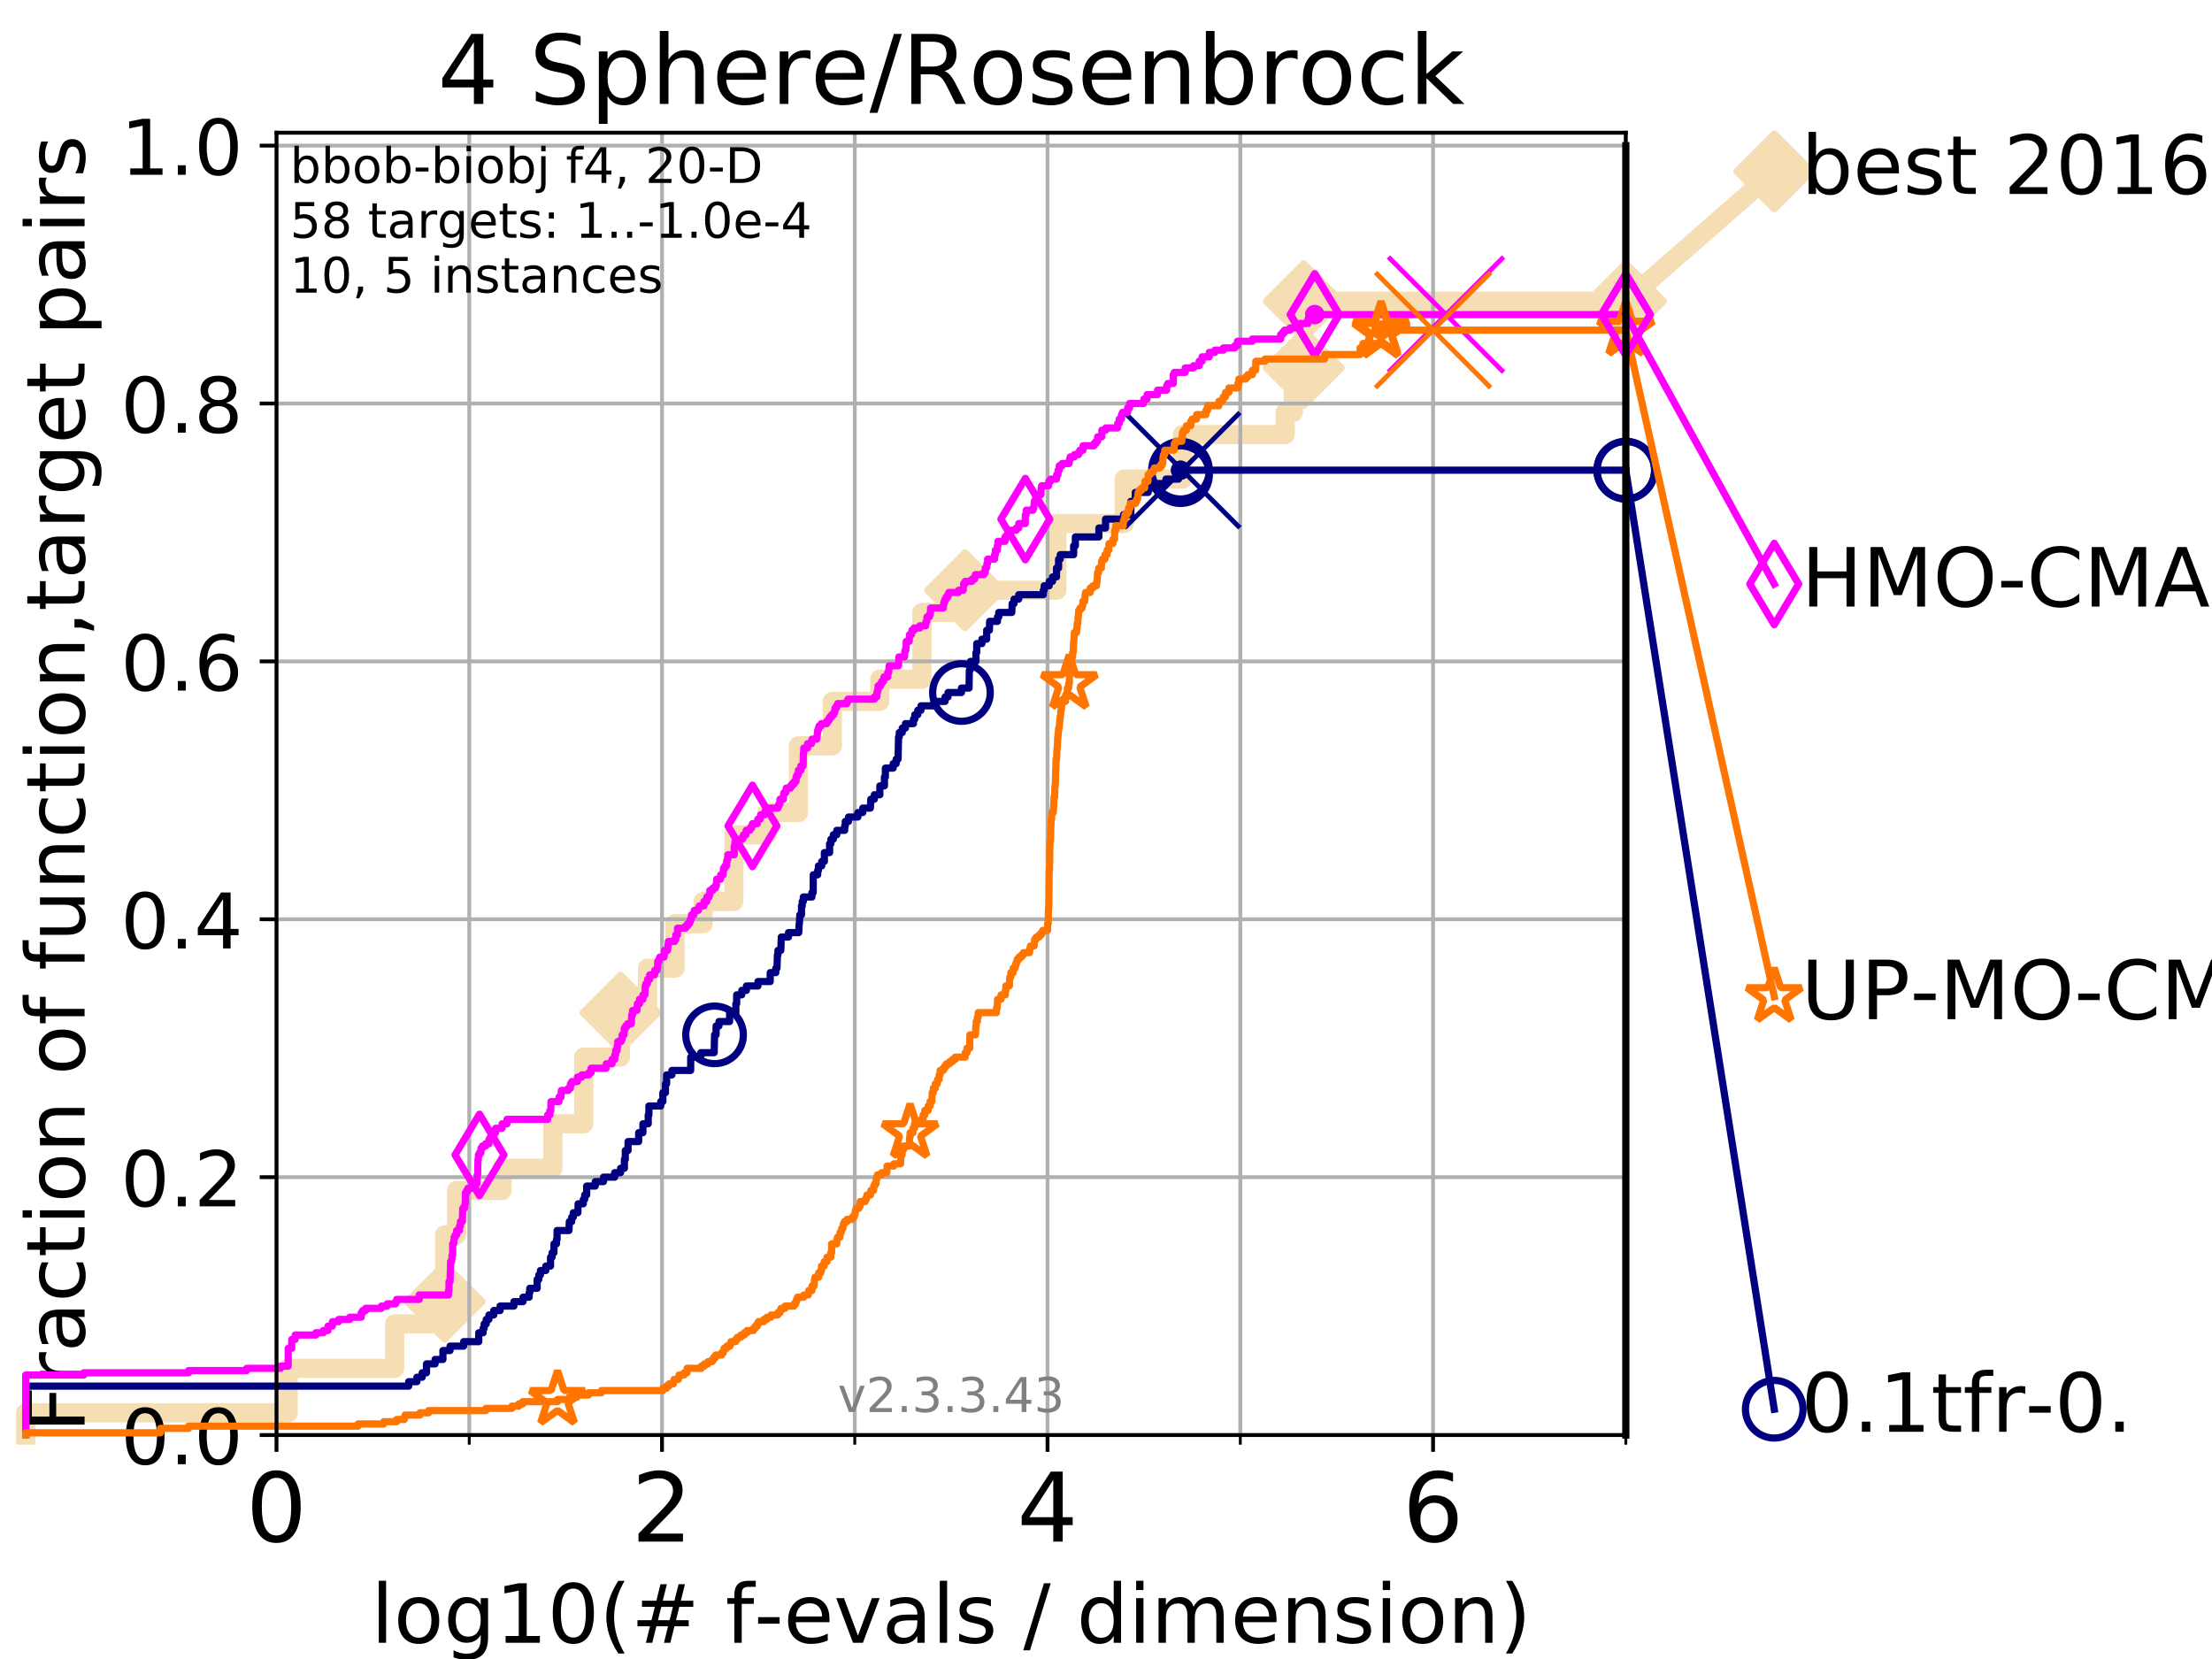 <?xml version="1.0" encoding="utf-8" standalone="no"?>
<!DOCTYPE svg PUBLIC "-//W3C//DTD SVG 1.1//EN"
  "http://www.w3.org/Graphics/SVG/1.1/DTD/svg11.dtd">
<!-- Created with matplotlib (https://matplotlib.org/) -->
<svg height="345.6pt" version="1.1" viewBox="0 0 460.8 345.6" width="460.8pt" xmlns="http://www.w3.org/2000/svg" xmlns:xlink="http://www.w3.org/1999/xlink">
 <defs>
  <style type="text/css">
*{stroke-linecap:butt;stroke-linejoin:round;}
  </style>
 </defs>
 <g id="figure_1">
  <g id="patch_1">
   <path d="M 0 345.6 
L 460.8 345.6 
L 460.8 0 
L 0 0 
z
" style="fill:#ffffff;"/>
  </g>
  <g id="axes_1">
   <g id="patch_2">
    <path d="M 57.6 298.944 
L 338.688 298.944 
L 338.688 27.648 
L 57.6 27.648 
z
" style="fill:#ffffff;"/>
   </g>
   <g id="line2d_1">
    <path d="M 5.357 298.944 
L 5.357 294.313 
L 60.037 294.313 
L 60.037 285.05 
L 82.207 285.05 
L 82.207 275.788 
L 89.559 275.788 
L 89.559 271.157 
L 92.622 271.157 
L 92.622 257.263 
L 95.125 257.263 
L 95.125 248.001 
L 104.592 248.001 
L 104.592 243.37 
L 115.174 243.37 
L 115.174 234.107 
L 121.601 234.107 
L 121.601 220.214 
L 129.262 220.214 
L 129.262 210.951 
L 134.891 210.951 
L 134.891 201.689 
L 140.612 201.689 
L 140.612 192.426 
L 146.474 192.426 
L 146.474 187.795 
L 152.863 187.795 
L 152.863 173.901 
L 159.795 173.901 
L 159.795 169.27 
L 166.324 169.27 
L 166.324 155.377 
L 173.396 155.377 
L 173.396 146.114 
L 183.269 146.114 
L 183.269 141.483 
L 192.055 141.483 
L 192.055 127.589 
L 201.035 127.589 
L 201.035 122.958 
L 220.168 122.958 
L 220.168 109.065 
L 234.198 109.065 
L 234.198 99.802 
L 246.332 99.802 
L 246.332 90.54 
L 267.737 90.54 
L 267.737 85.909 
L 269.417 85.909 
L 269.417 76.646 
L 271.604 76.646 
L 271.604 62.753 
L 338.688 62.753 
" style="fill:none;stroke:#f5deb3;stroke-linecap:square;stroke-width:4;"/>
   </g>
   <g id="line2d_2">
    <defs>
     <path d="M 0 7.778 
L 7.778 0 
L 0 -7.778 
L -7.778 0 
z
" id="me002aa51ea" style="stroke:#f5deb3;stroke-linejoin:miter;stroke-width:1.5;"/>
    </defs>
    <g>
     <use style="fill:#f5deb3;stroke:#f5deb3;stroke-linejoin:miter;stroke-width:1.5;" x="92.622" xlink:href="#me002aa51ea" y="271.157"/>
     <use style="fill:#f5deb3;stroke:#f5deb3;stroke-linejoin:miter;stroke-width:1.5;" x="129.262" xlink:href="#me002aa51ea" y="210.951"/>
     <use style="fill:#f5deb3;stroke:#f5deb3;stroke-linejoin:miter;stroke-width:1.5;" x="201.035" xlink:href="#me002aa51ea" y="122.958"/>
     <use style="fill:#f5deb3;stroke:#f5deb3;stroke-linejoin:miter;stroke-width:1.5;" x="271.604" xlink:href="#me002aa51ea" y="76.646"/>
     <use style="fill:#f5deb3;stroke:#f5deb3;stroke-linejoin:miter;stroke-width:1.5;" x="271.604" xlink:href="#me002aa51ea" y="62.753"/>
     <use style="fill:#f5deb3;stroke:#f5deb3;stroke-linejoin:miter;stroke-width:1.5;" x="338.688" xlink:href="#me002aa51ea" y="62.753"/>
    </g>
   </g>
   <g id="line2d_3">
    <path style="fill:none;stroke:#f5deb3;stroke-linecap:square;stroke-width:4;"/>
    <g/>
   </g>
   <g id="line2d_4">
    <path d="M 338.688 62.753 
L 369.608 35.706 
" style="fill:none;stroke:#f5deb3;stroke-linecap:square;stroke-width:4;"/>
    <g>
     <use style="fill:#f5deb3;stroke:#f5deb3;stroke-linejoin:miter;stroke-width:1.5;" x="338.688" xlink:href="#me002aa51ea" y="62.753"/>
     <use style="fill:#f5deb3;stroke:#f5deb3;stroke-linejoin:miter;stroke-width:1.5;" x="369.608" xlink:href="#me002aa51ea" y="35.706"/>
    </g>
   </g>
   <g id="matplotlib.axis_1">
    <g id="xtick_1">
     <g id="line2d_5">
      <path clip-path="url(#p7b04af923f)" d="M 57.6 298.944 
L 57.6 27.648 
" style="fill:none;stroke:#b0b0b0;stroke-linecap:square;stroke-width:0.8;"/>
     </g>
     <g id="line2d_6">
      <defs>
       <path d="M 0 0 
L 0 3.5 
" id="mf1b7f8fd81" style="stroke:#000000;stroke-width:0.8;"/>
      </defs>
      <g>
       <use style="stroke:#000000;stroke-width:0.8;" x="57.6" xlink:href="#mf1b7f8fd81" y="298.944"/>
      </g>
     </g>
     <g id="text_1">
      <!-- 0 -->
      <defs>
       <path d="M 31.781 66.406 
Q 24.172 66.406 20.328 58.906 
Q 16.5 51.422 16.5 36.375 
Q 16.5 21.391 20.328 13.891 
Q 24.172 6.391 31.781 6.391 
Q 39.453 6.391 43.281 13.891 
Q 47.125 21.391 47.125 36.375 
Q 47.125 51.422 43.281 58.906 
Q 39.453 66.406 31.781 66.406 
z
M 31.781 74.219 
Q 44.047 74.219 50.516 64.516 
Q 56.984 54.828 56.984 36.375 
Q 56.984 17.969 50.516 8.266 
Q 44.047 -1.422 31.781 -1.422 
Q 19.531 -1.422 13.062 8.266 
Q 6.594 17.969 6.594 36.375 
Q 6.594 54.828 13.062 64.516 
Q 19.531 74.219 31.781 74.219 
z
" id="DejaVuSans-48"/>
      </defs>
      <g transform="translate(51.237 321.141)scale(0.2 -0.2)">
       <use xlink:href="#DejaVuSans-48"/>
      </g>
     </g>
    </g>
    <g id="xtick_2">
     <g id="line2d_7">
      <path clip-path="url(#p7b04af923f)" d="M 137.911 298.944 
L 137.911 27.648 
" style="fill:none;stroke:#b0b0b0;stroke-linecap:square;stroke-width:0.8;"/>
     </g>
     <g id="line2d_8">
      <g>
       <use style="stroke:#000000;stroke-width:0.8;" x="137.911" xlink:href="#mf1b7f8fd81" y="298.944"/>
      </g>
     </g>
     <g id="text_2">
      <!-- 2 -->
      <defs>
       <path d="M 19.188 8.297 
L 53.609 8.297 
L 53.609 0 
L 7.328 0 
L 7.328 8.297 
Q 12.938 14.109 22.625 23.891 
Q 32.328 33.688 34.812 36.531 
Q 39.547 41.844 41.422 45.531 
Q 43.312 49.219 43.312 52.781 
Q 43.312 58.594 39.234 62.25 
Q 35.156 65.922 28.609 65.922 
Q 23.969 65.922 18.812 64.312 
Q 13.672 62.703 7.812 59.422 
L 7.812 69.391 
Q 13.766 71.781 18.938 73 
Q 24.125 74.219 28.422 74.219 
Q 39.75 74.219 46.484 68.547 
Q 53.219 62.891 53.219 53.422 
Q 53.219 48.922 51.531 44.891 
Q 49.859 40.875 45.406 35.406 
Q 44.188 33.984 37.641 27.219 
Q 31.109 20.453 19.188 8.297 
z
" id="DejaVuSans-50"/>
      </defs>
      <g transform="translate(131.548 321.141)scale(0.2 -0.2)">
       <use xlink:href="#DejaVuSans-50"/>
      </g>
     </g>
    </g>
    <g id="xtick_3">
     <g id="line2d_9">
      <path clip-path="url(#p7b04af923f)" d="M 218.222 298.944 
L 218.222 27.648 
" style="fill:none;stroke:#b0b0b0;stroke-linecap:square;stroke-width:0.8;"/>
     </g>
     <g id="line2d_10">
      <g>
       <use style="stroke:#000000;stroke-width:0.8;" x="218.222" xlink:href="#mf1b7f8fd81" y="298.944"/>
      </g>
     </g>
     <g id="text_3">
      <!-- 4 -->
      <defs>
       <path d="M 37.797 64.312 
L 12.891 25.391 
L 37.797 25.391 
z
M 35.203 72.906 
L 47.609 72.906 
L 47.609 25.391 
L 58.016 25.391 
L 58.016 17.188 
L 47.609 17.188 
L 47.609 0 
L 37.797 0 
L 37.797 17.188 
L 4.891 17.188 
L 4.891 26.703 
z
" id="DejaVuSans-52"/>
      </defs>
      <g transform="translate(211.859 321.141)scale(0.2 -0.2)">
       <use xlink:href="#DejaVuSans-52"/>
      </g>
     </g>
    </g>
    <g id="xtick_4">
     <g id="line2d_11">
      <path clip-path="url(#p7b04af923f)" d="M 298.533 298.944 
L 298.533 27.648 
" style="fill:none;stroke:#b0b0b0;stroke-linecap:square;stroke-width:0.8;"/>
     </g>
     <g id="line2d_12">
      <g>
       <use style="stroke:#000000;stroke-width:0.8;" x="298.533" xlink:href="#mf1b7f8fd81" y="298.944"/>
      </g>
     </g>
     <g id="text_4">
      <!-- 6 -->
      <defs>
       <path d="M 33.016 40.375 
Q 26.375 40.375 22.484 35.828 
Q 18.609 31.297 18.609 23.391 
Q 18.609 15.531 22.484 10.953 
Q 26.375 6.391 33.016 6.391 
Q 39.656 6.391 43.531 10.953 
Q 47.406 15.531 47.406 23.391 
Q 47.406 31.297 43.531 35.828 
Q 39.656 40.375 33.016 40.375 
z
M 52.594 71.297 
L 52.594 62.312 
Q 48.875 64.062 45.094 64.984 
Q 41.312 65.922 37.594 65.922 
Q 27.828 65.922 22.672 59.328 
Q 17.531 52.734 16.797 39.406 
Q 19.672 43.656 24.016 45.922 
Q 28.375 48.188 33.594 48.188 
Q 44.578 48.188 50.953 41.516 
Q 57.328 34.859 57.328 23.391 
Q 57.328 12.156 50.688 5.359 
Q 44.047 -1.422 33.016 -1.422 
Q 20.359 -1.422 13.672 8.266 
Q 6.984 17.969 6.984 36.375 
Q 6.984 53.656 15.188 63.938 
Q 23.391 74.219 37.203 74.219 
Q 40.922 74.219 44.703 73.484 
Q 48.484 72.75 52.594 71.297 
z
" id="DejaVuSans-54"/>
      </defs>
      <g transform="translate(292.17 321.141)scale(0.2 -0.2)">
       <use xlink:href="#DejaVuSans-54"/>
      </g>
     </g>
    </g>
    <g id="xtick_5">
     <g id="line2d_13">
      <path clip-path="url(#p7b04af923f)" d="M 97.755 298.944 
L 97.755 27.648 
" style="fill:none;stroke:#b0b0b0;stroke-linecap:square;stroke-width:0.8;"/>
     </g>
     <g id="line2d_14">
      <defs>
       <path d="M 0 0 
L 0 2 
" id="m625255fe11" style="stroke:#000000;stroke-width:0.6;"/>
      </defs>
      <g>
       <use style="stroke:#000000;stroke-width:0.6;" x="97.755" xlink:href="#m625255fe11" y="298.944"/>
      </g>
     </g>
    </g>
    <g id="xtick_6">
     <g id="line2d_15">
      <path clip-path="url(#p7b04af923f)" d="M 178.066 298.944 
L 178.066 27.648 
" style="fill:none;stroke:#b0b0b0;stroke-linecap:square;stroke-width:0.8;"/>
     </g>
     <g id="line2d_16">
      <g>
       <use style="stroke:#000000;stroke-width:0.6;" x="178.066" xlink:href="#m625255fe11" y="298.944"/>
      </g>
     </g>
    </g>
    <g id="xtick_7">
     <g id="line2d_17">
      <path clip-path="url(#p7b04af923f)" d="M 258.377 298.944 
L 258.377 27.648 
" style="fill:none;stroke:#b0b0b0;stroke-linecap:square;stroke-width:0.8;"/>
     </g>
     <g id="line2d_18">
      <g>
       <use style="stroke:#000000;stroke-width:0.6;" x="258.377" xlink:href="#m625255fe11" y="298.944"/>
      </g>
     </g>
    </g>
    <g id="xtick_8">
     <g id="line2d_19">
      <path clip-path="url(#p7b04af923f)" d="M 338.688 298.944 
L 338.688 27.648 
" style="fill:none;stroke:#b0b0b0;stroke-linecap:square;stroke-width:0.8;"/>
     </g>
     <g id="line2d_20">
      <g>
       <use style="stroke:#000000;stroke-width:0.6;" x="338.688" xlink:href="#m625255fe11" y="298.944"/>
      </g>
     </g>
    </g>
    <g id="text_5">
     <!-- log10(# f-evals / dimension) -->
     <defs>
      <path d="M 9.422 75.984 
L 18.406 75.984 
L 18.406 0 
L 9.422 0 
z
" id="DejaVuSans-108"/>
      <path d="M 30.609 48.391 
Q 23.391 48.391 19.188 42.75 
Q 14.984 37.109 14.984 27.297 
Q 14.984 17.484 19.156 11.844 
Q 23.344 6.203 30.609 6.203 
Q 37.797 6.203 41.984 11.859 
Q 46.188 17.531 46.188 27.297 
Q 46.188 37.016 41.984 42.703 
Q 37.797 48.391 30.609 48.391 
z
M 30.609 56 
Q 42.328 56 49.016 48.375 
Q 55.719 40.766 55.719 27.297 
Q 55.719 13.875 49.016 6.219 
Q 42.328 -1.422 30.609 -1.422 
Q 18.844 -1.422 12.172 6.219 
Q 5.516 13.875 5.516 27.297 
Q 5.516 40.766 12.172 48.375 
Q 18.844 56 30.609 56 
z
" id="DejaVuSans-111"/>
      <path d="M 45.406 27.984 
Q 45.406 37.75 41.375 43.109 
Q 37.359 48.484 30.078 48.484 
Q 22.859 48.484 18.828 43.109 
Q 14.797 37.75 14.797 27.984 
Q 14.797 18.266 18.828 12.891 
Q 22.859 7.516 30.078 7.516 
Q 37.359 7.516 41.375 12.891 
Q 45.406 18.266 45.406 27.984 
z
M 54.391 6.781 
Q 54.391 -7.172 48.188 -13.984 
Q 42 -20.797 29.203 -20.797 
Q 24.469 -20.797 20.266 -20.094 
Q 16.062 -19.391 12.109 -17.922 
L 12.109 -9.188 
Q 16.062 -11.328 19.922 -12.344 
Q 23.781 -13.375 27.781 -13.375 
Q 36.625 -13.375 41.016 -8.766 
Q 45.406 -4.156 45.406 5.172 
L 45.406 9.625 
Q 42.625 4.781 38.281 2.391 
Q 33.938 0 27.875 0 
Q 17.828 0 11.672 7.656 
Q 5.516 15.328 5.516 27.984 
Q 5.516 40.672 11.672 48.328 
Q 17.828 56 27.875 56 
Q 33.938 56 38.281 53.609 
Q 42.625 51.219 45.406 46.391 
L 45.406 54.688 
L 54.391 54.688 
z
" id="DejaVuSans-103"/>
      <path d="M 12.406 8.297 
L 28.516 8.297 
L 28.516 63.922 
L 10.984 60.406 
L 10.984 69.391 
L 28.422 72.906 
L 38.281 72.906 
L 38.281 8.297 
L 54.391 8.297 
L 54.391 0 
L 12.406 0 
z
" id="DejaVuSans-49"/>
      <path d="M 31 75.875 
Q 24.469 64.656 21.281 53.656 
Q 18.109 42.672 18.109 31.391 
Q 18.109 20.125 21.312 9.062 
Q 24.516 -2 31 -13.188 
L 23.188 -13.188 
Q 15.875 -1.703 12.234 9.375 
Q 8.594 20.453 8.594 31.391 
Q 8.594 42.281 12.203 53.312 
Q 15.828 64.359 23.188 75.875 
z
" id="DejaVuSans-40"/>
      <path d="M 51.125 44 
L 36.922 44 
L 32.812 27.688 
L 47.125 27.688 
z
M 43.797 71.781 
L 38.719 51.516 
L 52.984 51.516 
L 58.109 71.781 
L 65.922 71.781 
L 60.891 51.516 
L 76.125 51.516 
L 76.125 44 
L 58.984 44 
L 54.984 27.688 
L 70.516 27.688 
L 70.516 20.219 
L 53.078 20.219 
L 48 0 
L 40.188 0 
L 45.219 20.219 
L 30.906 20.219 
L 25.875 0 
L 18.016 0 
L 23.094 20.219 
L 7.719 20.219 
L 7.719 27.688 
L 24.906 27.688 
L 29 44 
L 13.281 44 
L 13.281 51.516 
L 30.906 51.516 
L 35.891 71.781 
z
" id="DejaVuSans-35"/>
      <path id="DejaVuSans-32"/>
      <path d="M 37.109 75.984 
L 37.109 68.5 
L 28.516 68.5 
Q 23.688 68.5 21.797 66.547 
Q 19.922 64.594 19.922 59.516 
L 19.922 54.688 
L 34.719 54.688 
L 34.719 47.703 
L 19.922 47.703 
L 19.922 0 
L 10.891 0 
L 10.891 47.703 
L 2.297 47.703 
L 2.297 54.688 
L 10.891 54.688 
L 10.891 58.5 
Q 10.891 67.625 15.141 71.797 
Q 19.391 75.984 28.609 75.984 
z
" id="DejaVuSans-102"/>
      <path d="M 4.891 31.391 
L 31.203 31.391 
L 31.203 23.391 
L 4.891 23.391 
z
" id="DejaVuSans-45"/>
      <path d="M 56.203 29.594 
L 56.203 25.203 
L 14.891 25.203 
Q 15.484 15.922 20.484 11.062 
Q 25.484 6.203 34.422 6.203 
Q 39.594 6.203 44.453 7.469 
Q 49.312 8.734 54.109 11.281 
L 54.109 2.781 
Q 49.266 0.734 44.188 -0.344 
Q 39.109 -1.422 33.891 -1.422 
Q 20.797 -1.422 13.156 6.188 
Q 5.516 13.812 5.516 26.812 
Q 5.516 40.234 12.766 48.109 
Q 20.016 56 32.328 56 
Q 43.359 56 49.781 48.891 
Q 56.203 41.797 56.203 29.594 
z
M 47.219 32.234 
Q 47.125 39.594 43.094 43.984 
Q 39.062 48.391 32.422 48.391 
Q 24.906 48.391 20.391 44.141 
Q 15.875 39.891 15.188 32.172 
z
" id="DejaVuSans-101"/>
      <path d="M 2.984 54.688 
L 12.5 54.688 
L 29.594 8.797 
L 46.688 54.688 
L 56.203 54.688 
L 35.688 0 
L 23.484 0 
z
" id="DejaVuSans-118"/>
      <path d="M 34.281 27.484 
Q 23.391 27.484 19.188 25 
Q 14.984 22.516 14.984 16.5 
Q 14.984 11.719 18.141 8.906 
Q 21.297 6.109 26.703 6.109 
Q 34.188 6.109 38.703 11.406 
Q 43.219 16.703 43.219 25.484 
L 43.219 27.484 
z
M 52.203 31.203 
L 52.203 0 
L 43.219 0 
L 43.219 8.297 
Q 40.141 3.328 35.547 0.953 
Q 30.953 -1.422 24.312 -1.422 
Q 15.922 -1.422 10.953 3.297 
Q 6 8.016 6 15.922 
Q 6 25.141 12.172 29.828 
Q 18.359 34.516 30.609 34.516 
L 43.219 34.516 
L 43.219 35.406 
Q 43.219 41.609 39.141 45 
Q 35.062 48.391 27.688 48.391 
Q 23 48.391 18.547 47.266 
Q 14.109 46.141 10.016 43.891 
L 10.016 52.203 
Q 14.938 54.109 19.578 55.047 
Q 24.219 56 28.609 56 
Q 40.484 56 46.344 49.844 
Q 52.203 43.703 52.203 31.203 
z
" id="DejaVuSans-97"/>
      <path d="M 44.281 53.078 
L 44.281 44.578 
Q 40.484 46.531 36.375 47.5 
Q 32.281 48.484 27.875 48.484 
Q 21.188 48.484 17.844 46.438 
Q 14.5 44.391 14.5 40.281 
Q 14.5 37.156 16.891 35.375 
Q 19.281 33.594 26.516 31.984 
L 29.594 31.297 
Q 39.156 29.25 43.188 25.516 
Q 47.219 21.781 47.219 15.094 
Q 47.219 7.469 41.188 3.016 
Q 35.156 -1.422 24.609 -1.422 
Q 20.219 -1.422 15.453 -0.562 
Q 10.688 0.297 5.422 2 
L 5.422 11.281 
Q 10.406 8.688 15.234 7.391 
Q 20.062 6.109 24.812 6.109 
Q 31.156 6.109 34.562 8.281 
Q 37.984 10.453 37.984 14.406 
Q 37.984 18.062 35.516 20.016 
Q 33.062 21.969 24.703 23.781 
L 21.578 24.516 
Q 13.234 26.266 9.516 29.906 
Q 5.812 33.547 5.812 39.891 
Q 5.812 47.609 11.281 51.797 
Q 16.75 56 26.812 56 
Q 31.781 56 36.172 55.266 
Q 40.578 54.547 44.281 53.078 
z
" id="DejaVuSans-115"/>
      <path d="M 25.391 72.906 
L 33.688 72.906 
L 8.297 -9.281 
L 0 -9.281 
z
" id="DejaVuSans-47"/>
      <path d="M 45.406 46.391 
L 45.406 75.984 
L 54.391 75.984 
L 54.391 0 
L 45.406 0 
L 45.406 8.203 
Q 42.578 3.328 38.25 0.953 
Q 33.938 -1.422 27.875 -1.422 
Q 17.969 -1.422 11.734 6.484 
Q 5.516 14.406 5.516 27.297 
Q 5.516 40.188 11.734 48.094 
Q 17.969 56 27.875 56 
Q 33.938 56 38.25 53.625 
Q 42.578 51.266 45.406 46.391 
z
M 14.797 27.297 
Q 14.797 17.391 18.875 11.75 
Q 22.953 6.109 30.078 6.109 
Q 37.203 6.109 41.297 11.75 
Q 45.406 17.391 45.406 27.297 
Q 45.406 37.203 41.297 42.844 
Q 37.203 48.484 30.078 48.484 
Q 22.953 48.484 18.875 42.844 
Q 14.797 37.203 14.797 27.297 
z
" id="DejaVuSans-100"/>
      <path d="M 9.422 54.688 
L 18.406 54.688 
L 18.406 0 
L 9.422 0 
z
M 9.422 75.984 
L 18.406 75.984 
L 18.406 64.594 
L 9.422 64.594 
z
" id="DejaVuSans-105"/>
      <path d="M 52 44.188 
Q 55.375 50.25 60.062 53.125 
Q 64.75 56 71.094 56 
Q 79.641 56 84.281 50.016 
Q 88.922 44.047 88.922 33.016 
L 88.922 0 
L 79.891 0 
L 79.891 32.719 
Q 79.891 40.578 77.094 44.375 
Q 74.312 48.188 68.609 48.188 
Q 61.625 48.188 57.562 43.547 
Q 53.516 38.922 53.516 30.906 
L 53.516 0 
L 44.484 0 
L 44.484 32.719 
Q 44.484 40.625 41.703 44.406 
Q 38.922 48.188 33.109 48.188 
Q 26.219 48.188 22.156 43.531 
Q 18.109 38.875 18.109 30.906 
L 18.109 0 
L 9.078 0 
L 9.078 54.688 
L 18.109 54.688 
L 18.109 46.188 
Q 21.188 51.219 25.484 53.609 
Q 29.781 56 35.688 56 
Q 41.656 56 45.828 52.969 
Q 50 49.953 52 44.188 
z
" id="DejaVuSans-109"/>
      <path d="M 54.891 33.016 
L 54.891 0 
L 45.906 0 
L 45.906 32.719 
Q 45.906 40.484 42.875 44.328 
Q 39.844 48.188 33.797 48.188 
Q 26.516 48.188 22.312 43.547 
Q 18.109 38.922 18.109 30.906 
L 18.109 0 
L 9.078 0 
L 9.078 54.688 
L 18.109 54.688 
L 18.109 46.188 
Q 21.344 51.125 25.703 53.562 
Q 30.078 56 35.797 56 
Q 45.219 56 50.047 50.172 
Q 54.891 44.344 54.891 33.016 
z
" id="DejaVuSans-110"/>
      <path d="M 8.016 75.875 
L 15.828 75.875 
Q 23.141 64.359 26.781 53.312 
Q 30.422 42.281 30.422 31.391 
Q 30.422 20.453 26.781 9.375 
Q 23.141 -1.703 15.828 -13.188 
L 8.016 -13.188 
Q 14.5 -2 17.703 9.062 
Q 20.906 20.125 20.906 31.391 
Q 20.906 42.672 17.703 53.656 
Q 14.5 64.656 8.016 75.875 
z
" id="DejaVuSans-41"/>
     </defs>
     <g transform="translate(77.303 342.218)scale(0.17 -0.17)">
      <use xlink:href="#DejaVuSans-108"/>
      <use x="27.783" xlink:href="#DejaVuSans-111"/>
      <use x="88.965" xlink:href="#DejaVuSans-103"/>
      <use x="152.441" xlink:href="#DejaVuSans-49"/>
      <use x="216.064" xlink:href="#DejaVuSans-48"/>
      <use x="279.688" xlink:href="#DejaVuSans-40"/>
      <use x="318.701" xlink:href="#DejaVuSans-35"/>
      <use x="402.49" xlink:href="#DejaVuSans-32"/>
      <use x="434.277" xlink:href="#DejaVuSans-102"/>
      <use x="469.404" xlink:href="#DejaVuSans-45"/>
      <use x="505.488" xlink:href="#DejaVuSans-101"/>
      <use x="567.012" xlink:href="#DejaVuSans-118"/>
      <use x="626.191" xlink:href="#DejaVuSans-97"/>
      <use x="687.471" xlink:href="#DejaVuSans-108"/>
      <use x="715.254" xlink:href="#DejaVuSans-115"/>
      <use x="767.354" xlink:href="#DejaVuSans-32"/>
      <use x="799.141" xlink:href="#DejaVuSans-47"/>
      <use x="832.832" xlink:href="#DejaVuSans-32"/>
      <use x="864.619" xlink:href="#DejaVuSans-100"/>
      <use x="928.096" xlink:href="#DejaVuSans-105"/>
      <use x="955.879" xlink:href="#DejaVuSans-109"/>
      <use x="1053.291" xlink:href="#DejaVuSans-101"/>
      <use x="1114.814" xlink:href="#DejaVuSans-110"/>
      <use x="1178.193" xlink:href="#DejaVuSans-115"/>
      <use x="1230.293" xlink:href="#DejaVuSans-105"/>
      <use x="1258.076" xlink:href="#DejaVuSans-111"/>
      <use x="1319.258" xlink:href="#DejaVuSans-110"/>
      <use x="1382.637" xlink:href="#DejaVuSans-41"/>
     </g>
    </g>
   </g>
   <g id="matplotlib.axis_2">
    <g id="ytick_1">
     <g id="line2d_21">
      <path clip-path="url(#p7b04af923f)" d="M 57.6 298.944 
L 338.688 298.944 
" style="fill:none;stroke:#b0b0b0;stroke-linecap:square;stroke-width:0.8;"/>
     </g>
     <g id="line2d_22">
      <defs>
       <path d="M 0 0 
L -3.5 0 
" id="m93617ecdb7" style="stroke:#000000;stroke-width:0.8;"/>
      </defs>
      <g>
       <use style="stroke:#000000;stroke-width:0.8;" x="57.6" xlink:href="#m93617ecdb7" y="298.944"/>
      </g>
     </g>
     <g id="text_6">
      <!-- 0.0 -->
      <defs>
       <path d="M 10.688 12.406 
L 21 12.406 
L 21 0 
L 10.688 0 
z
" id="DejaVuSans-46"/>
      </defs>
      <g transform="translate(25.155 305.023)scale(0.16 -0.16)">
       <use xlink:href="#DejaVuSans-48"/>
       <use x="63.623" xlink:href="#DejaVuSans-46"/>
       <use x="95.41" xlink:href="#DejaVuSans-48"/>
      </g>
     </g>
    </g>
    <g id="ytick_2">
     <g id="line2d_23">
      <path clip-path="url(#p7b04af923f)" d="M 57.6 245.222 
L 338.688 245.222 
" style="fill:none;stroke:#b0b0b0;stroke-linecap:square;stroke-width:0.8;"/>
     </g>
     <g id="line2d_24">
      <g>
       <use style="stroke:#000000;stroke-width:0.8;" x="57.6" xlink:href="#m93617ecdb7" y="245.222"/>
      </g>
     </g>
     <g id="text_7">
      <!-- 0.2 -->
      <g transform="translate(25.155 251.301)scale(0.16 -0.16)">
       <use xlink:href="#DejaVuSans-48"/>
       <use x="63.623" xlink:href="#DejaVuSans-46"/>
       <use x="95.41" xlink:href="#DejaVuSans-50"/>
      </g>
     </g>
    </g>
    <g id="ytick_3">
     <g id="line2d_25">
      <path clip-path="url(#p7b04af923f)" d="M 57.6 191.5 
L 338.688 191.5 
" style="fill:none;stroke:#b0b0b0;stroke-linecap:square;stroke-width:0.8;"/>
     </g>
     <g id="line2d_26">
      <g>
       <use style="stroke:#000000;stroke-width:0.8;" x="57.6" xlink:href="#m93617ecdb7" y="191.5"/>
      </g>
     </g>
     <g id="text_8">
      <!-- 0.4 -->
      <g transform="translate(25.155 197.579)scale(0.16 -0.16)">
       <use xlink:href="#DejaVuSans-48"/>
       <use x="63.623" xlink:href="#DejaVuSans-46"/>
       <use x="95.41" xlink:href="#DejaVuSans-52"/>
      </g>
     </g>
    </g>
    <g id="ytick_4">
     <g id="line2d_27">
      <path clip-path="url(#p7b04af923f)" d="M 57.6 137.778 
L 338.688 137.778 
" style="fill:none;stroke:#b0b0b0;stroke-linecap:square;stroke-width:0.8;"/>
     </g>
     <g id="line2d_28">
      <g>
       <use style="stroke:#000000;stroke-width:0.8;" x="57.6" xlink:href="#m93617ecdb7" y="137.778"/>
      </g>
     </g>
     <g id="text_9">
      <!-- 0.6 -->
      <g transform="translate(25.155 143.857)scale(0.16 -0.16)">
       <use xlink:href="#DejaVuSans-48"/>
       <use x="63.623" xlink:href="#DejaVuSans-46"/>
       <use x="95.41" xlink:href="#DejaVuSans-54"/>
      </g>
     </g>
    </g>
    <g id="ytick_5">
     <g id="line2d_29">
      <path clip-path="url(#p7b04af923f)" d="M 57.6 84.056 
L 338.688 84.056 
" style="fill:none;stroke:#b0b0b0;stroke-linecap:square;stroke-width:0.8;"/>
     </g>
     <g id="line2d_30">
      <g>
       <use style="stroke:#000000;stroke-width:0.8;" x="57.6" xlink:href="#m93617ecdb7" y="84.056"/>
      </g>
     </g>
     <g id="text_10">
      <!-- 0.8 -->
      <defs>
       <path d="M 31.781 34.625 
Q 24.75 34.625 20.719 30.859 
Q 16.703 27.094 16.703 20.516 
Q 16.703 13.922 20.719 10.156 
Q 24.75 6.391 31.781 6.391 
Q 38.812 6.391 42.859 10.172 
Q 46.922 13.969 46.922 20.516 
Q 46.922 27.094 42.891 30.859 
Q 38.875 34.625 31.781 34.625 
z
M 21.922 38.812 
Q 15.578 40.375 12.031 44.719 
Q 8.5 49.078 8.5 55.328 
Q 8.5 64.062 14.719 69.141 
Q 20.953 74.219 31.781 74.219 
Q 42.672 74.219 48.875 69.141 
Q 55.078 64.062 55.078 55.328 
Q 55.078 49.078 51.531 44.719 
Q 48 40.375 41.703 38.812 
Q 48.828 37.156 52.797 32.312 
Q 56.781 27.484 56.781 20.516 
Q 56.781 9.906 50.312 4.234 
Q 43.844 -1.422 31.781 -1.422 
Q 19.734 -1.422 13.25 4.234 
Q 6.781 9.906 6.781 20.516 
Q 6.781 27.484 10.781 32.312 
Q 14.797 37.156 21.922 38.812 
z
M 18.312 54.391 
Q 18.312 48.734 21.844 45.562 
Q 25.391 42.391 31.781 42.391 
Q 38.141 42.391 41.719 45.562 
Q 45.312 48.734 45.312 54.391 
Q 45.312 60.062 41.719 63.234 
Q 38.141 66.406 31.781 66.406 
Q 25.391 66.406 21.844 63.234 
Q 18.312 60.062 18.312 54.391 
z
" id="DejaVuSans-56"/>
      </defs>
      <g transform="translate(25.155 90.135)scale(0.16 -0.16)">
       <use xlink:href="#DejaVuSans-48"/>
       <use x="63.623" xlink:href="#DejaVuSans-46"/>
       <use x="95.41" xlink:href="#DejaVuSans-56"/>
      </g>
     </g>
    </g>
    <g id="ytick_6">
     <g id="line2d_31">
      <path clip-path="url(#p7b04af923f)" d="M 57.6 30.334 
L 338.688 30.334 
" style="fill:none;stroke:#b0b0b0;stroke-linecap:square;stroke-width:0.8;"/>
     </g>
     <g id="line2d_32">
      <g>
       <use style="stroke:#000000;stroke-width:0.8;" x="57.6" xlink:href="#m93617ecdb7" y="30.334"/>
      </g>
     </g>
     <g id="text_11">
      <!-- 1.0 -->
      <g transform="translate(25.155 36.413)scale(0.16 -0.16)">
       <use xlink:href="#DejaVuSans-49"/>
       <use x="63.623" xlink:href="#DejaVuSans-46"/>
       <use x="95.41" xlink:href="#DejaVuSans-48"/>
      </g>
     </g>
    </g>
    <g id="text_12">
     <!-- Fraction of function,target pairs -->
     <defs>
      <path d="M 9.812 72.906 
L 51.703 72.906 
L 51.703 64.594 
L 19.672 64.594 
L 19.672 43.109 
L 48.578 43.109 
L 48.578 34.812 
L 19.672 34.812 
L 19.672 0 
L 9.812 0 
z
" id="DejaVuSans-70"/>
      <path d="M 41.109 46.297 
Q 39.594 47.172 37.812 47.578 
Q 36.031 48 33.891 48 
Q 26.266 48 22.188 43.047 
Q 18.109 38.094 18.109 28.812 
L 18.109 0 
L 9.078 0 
L 9.078 54.688 
L 18.109 54.688 
L 18.109 46.188 
Q 20.953 51.172 25.484 53.578 
Q 30.031 56 36.531 56 
Q 37.453 56 38.578 55.875 
Q 39.703 55.766 41.062 55.516 
z
" id="DejaVuSans-114"/>
      <path d="M 48.781 52.594 
L 48.781 44.188 
Q 44.969 46.297 41.141 47.344 
Q 37.312 48.391 33.406 48.391 
Q 24.656 48.391 19.812 42.844 
Q 14.984 37.312 14.984 27.297 
Q 14.984 17.281 19.812 11.734 
Q 24.656 6.203 33.406 6.203 
Q 37.312 6.203 41.141 7.25 
Q 44.969 8.297 48.781 10.406 
L 48.781 2.094 
Q 45.016 0.344 40.984 -0.531 
Q 36.969 -1.422 32.422 -1.422 
Q 20.062 -1.422 12.781 6.344 
Q 5.516 14.109 5.516 27.297 
Q 5.516 40.672 12.859 48.328 
Q 20.219 56 33.016 56 
Q 37.156 56 41.109 55.141 
Q 45.062 54.297 48.781 52.594 
z
" id="DejaVuSans-99"/>
      <path d="M 18.312 70.219 
L 18.312 54.688 
L 36.812 54.688 
L 36.812 47.703 
L 18.312 47.703 
L 18.312 18.016 
Q 18.312 11.328 20.141 9.422 
Q 21.969 7.516 27.594 7.516 
L 36.812 7.516 
L 36.812 0 
L 27.594 0 
Q 17.188 0 13.234 3.875 
Q 9.281 7.766 9.281 18.016 
L 9.281 47.703 
L 2.688 47.703 
L 2.688 54.688 
L 9.281 54.688 
L 9.281 70.219 
z
" id="DejaVuSans-116"/>
      <path d="M 8.5 21.578 
L 8.5 54.688 
L 17.484 54.688 
L 17.484 21.922 
Q 17.484 14.156 20.5 10.266 
Q 23.531 6.391 29.594 6.391 
Q 36.859 6.391 41.078 11.031 
Q 45.312 15.672 45.312 23.688 
L 45.312 54.688 
L 54.297 54.688 
L 54.297 0 
L 45.312 0 
L 45.312 8.406 
Q 42.047 3.422 37.719 1 
Q 33.406 -1.422 27.688 -1.422 
Q 18.266 -1.422 13.375 4.438 
Q 8.5 10.297 8.5 21.578 
z
M 31.109 56 
z
" id="DejaVuSans-117"/>
      <path d="M 11.719 12.406 
L 22.016 12.406 
L 22.016 4 
L 14.016 -11.625 
L 7.719 -11.625 
L 11.719 4 
z
" id="DejaVuSans-44"/>
      <path d="M 18.109 8.203 
L 18.109 -20.797 
L 9.078 -20.797 
L 9.078 54.688 
L 18.109 54.688 
L 18.109 46.391 
Q 20.953 51.266 25.266 53.625 
Q 29.594 56 35.594 56 
Q 45.562 56 51.781 48.094 
Q 58.016 40.188 58.016 27.297 
Q 58.016 14.406 51.781 6.484 
Q 45.562 -1.422 35.594 -1.422 
Q 29.594 -1.422 25.266 0.953 
Q 20.953 3.328 18.109 8.203 
z
M 48.688 27.297 
Q 48.688 37.203 44.609 42.844 
Q 40.531 48.484 33.406 48.484 
Q 26.266 48.484 22.188 42.844 
Q 18.109 37.203 18.109 27.297 
Q 18.109 17.391 22.188 11.75 
Q 26.266 6.109 33.406 6.109 
Q 40.531 6.109 44.609 11.75 
Q 48.688 17.391 48.688 27.297 
z
" id="DejaVuSans-112"/>
     </defs>
     <g transform="translate(17.62 298.435)rotate(-90)scale(0.17 -0.17)">
      <use xlink:href="#DejaVuSans-70"/>
      <use x="57.41" xlink:href="#DejaVuSans-114"/>
      <use x="98.523" xlink:href="#DejaVuSans-97"/>
      <use x="159.803" xlink:href="#DejaVuSans-99"/>
      <use x="214.783" xlink:href="#DejaVuSans-116"/>
      <use x="253.992" xlink:href="#DejaVuSans-105"/>
      <use x="281.775" xlink:href="#DejaVuSans-111"/>
      <use x="342.957" xlink:href="#DejaVuSans-110"/>
      <use x="406.336" xlink:href="#DejaVuSans-32"/>
      <use x="438.123" xlink:href="#DejaVuSans-111"/>
      <use x="499.305" xlink:href="#DejaVuSans-102"/>
      <use x="534.51" xlink:href="#DejaVuSans-32"/>
      <use x="566.297" xlink:href="#DejaVuSans-102"/>
      <use x="601.502" xlink:href="#DejaVuSans-117"/>
      <use x="664.881" xlink:href="#DejaVuSans-110"/>
      <use x="728.26" xlink:href="#DejaVuSans-99"/>
      <use x="783.24" xlink:href="#DejaVuSans-116"/>
      <use x="822.449" xlink:href="#DejaVuSans-105"/>
      <use x="850.232" xlink:href="#DejaVuSans-111"/>
      <use x="911.414" xlink:href="#DejaVuSans-110"/>
      <use x="974.793" xlink:href="#DejaVuSans-44"/>
      <use x="1006.58" xlink:href="#DejaVuSans-116"/>
      <use x="1045.789" xlink:href="#DejaVuSans-97"/>
      <use x="1107.068" xlink:href="#DejaVuSans-114"/>
      <use x="1148.166" xlink:href="#DejaVuSans-103"/>
      <use x="1211.643" xlink:href="#DejaVuSans-101"/>
      <use x="1273.166" xlink:href="#DejaVuSans-116"/>
      <use x="1312.375" xlink:href="#DejaVuSans-32"/>
      <use x="1344.162" xlink:href="#DejaVuSans-112"/>
      <use x="1407.639" xlink:href="#DejaVuSans-97"/>
      <use x="1468.918" xlink:href="#DejaVuSans-105"/>
      <use x="1496.701" xlink:href="#DejaVuSans-114"/>
      <use x="1537.814" xlink:href="#DejaVuSans-115"/>
     </g>
    </g>
   </g>
   <g id="line2d_33">
    <defs>
     <path d="M 0 1.5 
C 0.398 1.5 0.779 1.342 1.061 1.061 
C 1.342 0.779 1.5 0.398 1.5 0 
C 1.5 -0.398 1.342 -0.779 1.061 -1.061 
C 0.779 -1.342 0.398 -1.5 0 -1.5 
C -0.398 -1.5 -0.779 -1.342 -1.061 -1.061 
C -1.342 -0.779 -1.5 -0.398 -1.5 0 
C -1.5 0.398 -1.342 0.779 -1.061 1.061 
C -0.779 1.342 -0.398 1.5 0 1.5 
z
" id="m574e19c5be" style="stroke:#f5deb3;"/>
    </defs>
    <g>
     <use style="fill:#f5deb3;stroke:#f5deb3;" x="271.604" xlink:href="#m574e19c5be" y="62.753"/>
     <use style="fill:#f5deb3;stroke:#f5deb3;" x="271.604" xlink:href="#m574e19c5be" y="62.753"/>
    </g>
   </g>
   <g id="line2d_34">
    <defs>
     <path d="M 0 1.5 
C 0.398 1.5 0.779 1.342 1.061 1.061 
C 1.342 0.779 1.5 0.398 1.5 0 
C 1.5 -0.398 1.342 -0.779 1.061 -1.061 
C 0.779 -1.342 0.398 -1.5 0 -1.5 
C -0.398 -1.5 -0.779 -1.342 -1.061 -1.061 
C -1.342 -0.779 -1.5 -0.398 -1.5 0 
C -1.5 0.398 -1.342 0.779 -1.061 1.061 
C -0.779 1.342 -0.398 1.5 0 1.5 
z
" id="mdb0b7b744a" style="stroke:#000080;"/>
    </defs>
    <g>
     <use style="fill:#000080;stroke:#000080;" x="245.922" xlink:href="#mdb0b7b744a" y="97.95"/>
     <use style="fill:#000080;stroke:#000080;" x="245.922" xlink:href="#mdb0b7b744a" y="97.95"/>
    </g>
   </g>
   <g id="line2d_35">
    <path d="M 5.357 298.944 
L 5.357 288.755 
L 85.136 288.755 
L 85.136 287.829 
L 86.847 287.829 
L 86.847 286.903 
L 87.952 286.903 
L 87.952 285.977 
L 88.847 285.977 
L 88.847 284.124 
L 90.641 284.124 
L 90.641 283.198 
L 92.267 283.198 
L 92.267 281.345 
L 93.755 281.345 
L 93.755 280.419 
L 96.583 280.419 
L 96.583 279.493 
L 99.732 279.493 
L 99.732 277.64 
L 100.642 277.64 
L 100.642 276.714 
L 100.862 276.714 
L 100.862 275.788 
L 101.295 275.788 
L 101.295 274.862 
L 101.855 274.862 
L 101.855 273.935 
L 102.859 273.935 
L 102.859 273.009 
L 104.175 273.009 
L 104.175 272.083 
L 107.06 272.083 
L 107.06 271.157 
L 108.949 271.157 
L 108.949 270.231 
L 110.231 270.231 
L 110.231 269.304 
L 110.359 269.304 
L 110.359 268.378 
L 111.897 268.378 
L 111.897 266.526 
L 112.243 266.526 
L 112.243 265.599 
L 112.581 265.599 
L 112.581 264.673 
L 113.7 264.673 
L 113.7 263.747 
L 114.685 263.747 
L 114.685 261.894 
L 115.012 261.894 
L 115.012 260.968 
L 115.397 260.968 
L 115.397 259.116 
L 115.928 259.116 
L 115.928 258.189 
L 116.05 258.189 
L 116.05 256.337 
L 118.524 256.337 
L 118.603 254.484 
L 119.097 254.484 
L 119.097 253.558 
L 119.427 253.558 
L 119.427 252.632 
L 120.382 252.632 
L 120.43 250.779 
L 121.512 250.779 
L 121.512 249.853 
L 121.8 249.853 
L 121.8 248.927 
L 122.213 248.927 
L 122.213 247.075 
L 124.005 247.075 
L 124.005 246.148 
L 125.718 246.148 
L 125.718 245.222 
L 128.047 245.222 
L 128.047 244.296 
L 129.276 244.296 
L 129.276 243.37 
L 130.073 243.37 
L 130.073 241.517 
L 130.264 241.517 
L 130.264 239.665 
L 130.835 239.665 
L 130.835 237.812 
L 133.044 237.812 
L 133.044 235.96 
L 133.932 235.96 
L 133.932 234.107 
L 135.036 234.107 
L 135.036 232.255 
L 135.179 232.255 
L 135.179 230.402 
L 137.638 230.402 
L 137.638 229.476 
L 138.084 229.476 
L 138.084 227.623 
L 138.628 227.623 
L 138.628 225.771 
L 138.869 225.771 
L 138.869 223.918 
L 139.973 223.918 
L 139.973 222.992 
L 143.878 222.992 
L 143.89 220.214 
L 145.998 220.214 
L 145.998 219.287 
L 148.771 219.287 
L 148.859 215.582 
L 149.173 215.582 
L 149.173 213.73 
L 149.779 213.73 
L 149.779 212.804 
L 151.991 212.804 
L 151.991 210.951 
L 153.294 210.951 
L 153.294 209.099 
L 153.463 209.099 
L 153.463 207.246 
L 154.521 207.246 
L 154.521 206.32 
L 155.492 206.32 
L 155.492 205.394 
L 157.901 205.394 
L 157.901 204.467 
L 160.452 204.467 
L 160.452 202.615 
L 161.614 202.615 
L 161.614 201.689 
L 161.859 201.689 
L 161.953 198.91 
L 162.054 198.91 
L 162.054 197.984 
L 162.659 197.984 
L 162.758 195.205 
L 164.253 195.205 
L 164.253 194.279 
L 166.395 194.279 
L 166.477 192.426 
L 166.524 192.426 
L 166.612 190.574 
L 166.966 190.574 
L 166.966 188.721 
L 167.119 188.721 
L 167.119 187.795 
L 167.343 187.795 
L 167.343 186.869 
L 169.137 186.869 
L 169.137 185.943 
L 169.406 185.943 
L 169.419 182.238 
L 170.339 182.238 
L 170.339 181.311 
L 170.496 181.311 
L 170.496 180.385 
L 171.18 180.385 
L 171.18 179.459 
L 171.732 179.459 
L 171.732 177.606 
L 172.821 177.606 
L 172.821 175.754 
L 173.093 175.754 
L 173.093 174.828 
L 173.595 174.828 
L 173.595 173.901 
L 174.318 173.901 
L 174.318 172.975 
L 175.966 172.975 
L 175.966 172.049 
L 176.083 172.049 
L 176.083 171.123 
L 176.767 171.123 
L 176.767 170.196 
L 178.715 170.196 
L 178.715 169.27 
L 179.727 169.27 
L 179.727 168.344 
L 181.31 168.344 
L 181.408 166.492 
L 182.141 166.492 
L 182.141 165.565 
L 183.287 165.565 
L 183.287 163.713 
L 184.242 163.713 
L 184.242 161.86 
L 184.442 161.86 
L 184.442 160.008 
L 186.066 160.008 
L 186.066 159.082 
L 186.691 159.082 
L 186.691 158.155 
L 187.085 158.155 
L 187.185 153.524 
L 187.334 153.524 
L 187.334 152.598 
L 187.956 152.598 
L 187.956 151.672 
L 188.621 151.672 
L 188.621 150.745 
L 190.285 150.745 
L 190.285 149.819 
L 190.561 149.819 
L 190.561 148.893 
L 191.186 148.893 
L 191.186 147.967 
L 191.849 147.967 
L 191.849 147.04 
L 194.568 147.04 
L 194.568 146.114 
L 196.877 146.114 
L 196.877 145.188 
L 197.49 145.188 
L 197.49 144.262 
L 200.29 144.262 
L 200.29 143.336 
L 201.866 143.336 
L 201.929 139.631 
L 202.085 139.631 
L 202.181 137.778 
L 203.309 137.778 
L 203.309 135.926 
L 203.474 135.926 
L 203.474 134.073 
L 204.55 134.073 
L 204.55 133.147 
L 205.541 133.147 
L 205.541 131.294 
L 206.111 131.294 
L 206.159 129.442 
L 207.791 129.442 
L 207.791 128.516 
L 208.056 128.516 
L 208.056 127.589 
L 210.774 127.589 
L 210.858 125.737 
L 211.242 125.737 
L 211.242 124.811 
L 212.219 124.811 
L 212.219 123.884 
L 217.338 123.884 
L 217.338 122.958 
L 217.521 122.958 
L 217.521 122.032 
L 218.568 122.032 
L 218.568 121.106 
L 219.267 121.106 
L 219.267 120.179 
L 220.097 120.179 
L 220.097 118.327 
L 220.521 118.327 
L 220.521 116.475 
L 220.87 116.475 
L 220.87 115.548 
L 223.664 115.548 
L 223.664 113.696 
L 224.019 113.696 
L 224.019 111.843 
L 228.921 111.843 
L 228.921 109.991 
L 230.304 109.991 
L 230.304 108.138 
L 234.049 108.138 
L 234.049 107.212 
L 235.583 107.212 
L 235.589 104.433 
L 236.497 104.433 
L 236.497 102.581 
L 239.183 102.581 
L 239.183 101.655 
L 240.37 101.655 
L 240.37 100.728 
L 242.902 100.728 
L 242.902 99.802 
L 245.516 99.802 
L 245.516 98.876 
L 245.922 98.876 
L 245.922 97.95 
L 338.688 97.95 
L 338.688 97.95 
" style="fill:none;stroke:#000080;stroke-linecap:square;stroke-width:1.5;"/>
   </g>
   <g id="line2d_36">
    <defs>
     <path d="M 0 6 
C 1.591 6 3.117 5.368 4.243 4.243 
C 5.368 3.117 6 1.591 6 0 
C 6 -1.591 5.368 -3.117 4.243 -4.243 
C 3.117 -5.368 1.591 -6 0 -6 
C -1.591 -6 -3.117 -5.368 -4.243 -4.243 
C -5.368 -3.117 -6 -1.591 -6 0 
C -6 1.591 -5.368 3.117 -4.243 4.243 
C -3.117 5.368 -1.591 6 0 6 
z
" id="m514f4cc95f" style="stroke:#000080;stroke-width:1.5;"/>
    </defs>
    <g>
     <use style="fill-opacity:0;stroke:#000080;stroke-width:1.5;" x="148.859" xlink:href="#m514f4cc95f" y="215.582"/>
     <use style="fill-opacity:0;stroke:#000080;stroke-width:1.5;" x="200.29" xlink:href="#m514f4cc95f" y="144.262"/>
     <use style="fill-opacity:0;stroke:#000080;stroke-width:1.5;" x="245.922" xlink:href="#m514f4cc95f" y="98.876"/>
     <use style="fill-opacity:0;stroke:#000080;stroke-width:1.5;" x="245.922" xlink:href="#m514f4cc95f" y="97.95"/>
     <use style="fill-opacity:0;stroke:#000080;stroke-width:1.5;" x="338.688" xlink:href="#m514f4cc95f" y="97.95"/>
    </g>
   </g>
   <g id="line2d_37">
    <path style="fill:none;stroke:#000080;stroke-linecap:square;stroke-width:1.5;"/>
    <g/>
   </g>
   <g id="line2d_38">
    <path clip-path="url(#p7b04af923f)" d="M 246.289 97.95 
" style="fill:none;stroke:#000080;stroke-linecap:square;stroke-width:1.5;"/>
    <defs>
     <path d="M -12 12 
L 12 -12 
M -12 -12 
L 12 12 
" id="me1fe9aadb6" style="stroke:#000080;"/>
    </defs>
    <g clip-path="url(#p7b04af923f)">
     <use style="fill:#000080;stroke:#000080;" x="246.289" xlink:href="#me1fe9aadb6" y="97.95"/>
    </g>
   </g>
   <g id="line2d_39">
    <defs>
     <path d="M 0 1.5 
C 0.398 1.5 0.779 1.342 1.061 1.061 
C 1.342 0.779 1.5 0.398 1.5 0 
C 1.5 -0.398 1.342 -0.779 1.061 -1.061 
C 0.779 -1.342 0.398 -1.5 0 -1.5 
C -0.398 -1.5 -0.779 -1.342 -1.061 -1.061 
C -1.342 -0.779 -1.5 -0.398 -1.5 0 
C -1.5 0.398 -1.342 0.779 -1.061 1.061 
C -0.779 1.342 -0.398 1.5 0 1.5 
z
" id="mf01148b5ab" style="stroke:#ff00ff;"/>
    </defs>
    <g>
     <use style="fill:#ff00ff;stroke:#ff00ff;" x="273.892" xlink:href="#mf01148b5ab" y="65.531"/>
     <use style="fill:#ff00ff;stroke:#ff00ff;" x="273.892" xlink:href="#mf01148b5ab" y="65.531"/>
    </g>
   </g>
   <g id="line2d_40">
    <path d="M 5.357 298.944 
L 5.357 286.44 
L 17.445 286.44 
L 17.445 285.977 
L 39.292 285.977 
L 39.292 285.514 
L 51.38 285.514 
L 51.38 285.05 
L 58.451 285.05 
L 58.451 284.587 
L 60.037 284.587 
L 60.037 280.882 
L 60.78 280.882 
L 60.78 279.03 
L 61.491 279.03 
L 61.491 278.104 
L 65.797 278.104 
L 65.797 277.64 
L 67.359 277.64 
L 67.359 277.177 
L 68.328 277.177 
L 68.328 276.251 
L 69.246 276.251 
L 69.246 275.325 
L 70.539 275.325 
L 70.539 274.862 
L 72.868 274.862 
L 72.868 274.399 
L 75.242 274.399 
L 75.242 273.472 
L 75.556 273.472 
L 75.556 273.009 
L 76.168 273.009 
L 76.168 272.546 
L 79.447 272.546 
L 79.447 272.083 
L 80.65 272.083 
L 80.65 271.62 
L 82.418 271.62 
L 82.418 271.157 
L 82.627 271.157 
L 82.627 270.694 
L 87.33 270.694 
L 87.33 269.767 
L 93.422 269.767 
L 93.422 268.841 
L 93.534 268.841 
L 93.534 266.989 
L 93.755 266.989 
L 93.864 262.821 
L 94.081 262.821 
L 94.188 261.431 
L 94.295 261.431 
L 94.295 259.116 
L 94.506 259.116 
L 94.611 257.726 
L 94.818 257.726 
L 94.818 257.263 
L 95.125 257.263 
L 95.125 256.337 
L 95.723 256.337 
L 95.723 255.411 
L 95.918 255.411 
L 95.918 254.484 
L 96.301 254.484 
L 96.396 251.706 
L 96.769 251.706 
L 96.861 250.779 
L 96.952 250.779 
L 96.952 248.464 
L 97.224 248.464 
L 97.224 248.001 
L 97.492 248.001 
L 97.492 247.538 
L 98.689 247.538 
L 98.689 247.075 
L 99.098 247.075 
L 99.098 246.611 
L 99.338 246.611 
L 99.418 244.759 
L 99.497 244.759 
L 99.575 241.517 
L 99.654 241.517 
L 99.654 240.591 
L 99.887 240.591 
L 99.887 240.128 
L 100.193 240.128 
L 100.193 239.201 
L 100.493 239.201 
L 100.493 238.738 
L 101.152 238.738 
L 101.152 238.275 
L 101.855 238.275 
L 101.855 237.349 
L 102.128 237.349 
L 102.128 236.886 
L 102.859 236.886 
L 102.859 235.96 
L 103.246 235.96 
L 103.246 235.033 
L 104.592 235.033 
L 104.592 234.107 
L 105.622 234.107 
L 105.622 233.181 
L 114.08 233.181 
L 114.08 232.255 
L 114.552 232.255 
L 114.552 231.328 
L 114.751 231.328 
L 114.784 229.476 
L 116.443 229.476 
L 116.443 228.55 
L 116.856 228.55 
L 116.943 227.16 
L 118.391 227.16 
L 118.391 226.697 
L 118.839 226.697 
L 118.839 225.771 
L 119.123 225.771 
L 119.123 225.308 
L 120.287 225.308 
L 120.287 224.382 
L 121.174 224.382 
L 121.174 223.918 
L 122.657 223.918 
L 122.657 223.455 
L 123.132 223.455 
L 123.132 222.529 
L 126.287 222.529 
L 126.287 221.603 
L 127.501 221.603 
L 127.501 220.677 
L 128.077 220.677 
L 128.077 219.75 
L 128.245 219.75 
L 128.245 218.824 
L 128.576 218.824 
L 128.576 217.898 
L 128.695 217.898 
L 128.695 216.972 
L 129.39 216.972 
L 129.39 216.509 
L 129.588 216.509 
L 129.588 215.582 
L 129.991 215.582 
L 130.06 214.193 
L 130.331 214.193 
L 130.331 213.73 
L 130.717 213.73 
L 130.717 213.267 
L 131.515 213.267 
L 131.603 211.414 
L 131.778 211.414 
L 131.778 210.488 
L 132.683 210.488 
L 132.766 209.099 
L 133.228 209.099 
L 133.228 208.172 
L 133.943 208.172 
L 133.943 207.246 
L 134.354 207.246 
L 134.418 205.394 
L 134.545 205.394 
L 134.545 204.931 
L 134.86 204.931 
L 134.912 204.004 
L 135.341 204.004 
L 135.341 203.078 
L 136.381 203.078 
L 136.381 202.152 
L 136.86 202.152 
L 136.86 201.689 
L 136.98 201.689 
L 137.007 200.299 
L 137.253 200.299 
L 137.253 199.836 
L 137.451 199.836 
L 137.451 199.373 
L 138.333 199.373 
L 138.418 197.984 
L 139.074 197.984 
L 139.18 196.594 
L 139.229 196.594 
L 139.229 196.131 
L 140.537 196.131 
L 140.537 195.668 
L 140.783 195.668 
L 140.783 194.742 
L 141.141 194.742 
L 141.148 193.353 
L 142.805 193.353 
L 142.805 192.889 
L 143.248 192.889 
L 143.248 192.426 
L 143.622 192.426 
L 143.622 191.963 
L 143.81 191.963 
L 143.81 191.5 
L 143.995 191.5 
L 144.051 190.574 
L 144.546 190.574 
L 144.618 189.648 
L 145.48 189.648 
L 145.48 189.184 
L 145.666 189.184 
L 145.666 188.721 
L 146.633 188.721 
L 146.633 187.795 
L 147.241 187.795 
L 147.241 186.869 
L 147.705 186.869 
L 147.705 186.406 
L 147.868 186.406 
L 147.868 185.479 
L 148.488 185.479 
L 148.488 185.016 
L 149.017 185.016 
L 149.017 184.553 
L 149.237 184.553 
L 149.296 183.164 
L 150.108 183.164 
L 150.12 182.238 
L 150.637 182.238 
L 150.729 180.848 
L 151.019 180.848 
L 151.019 180.385 
L 151.353 180.385 
L 151.353 179.459 
L 151.478 179.459 
L 151.478 178.996 
L 151.621 178.996 
L 151.621 178.07 
L 152.952 178.07 
L 152.955 176.217 
L 153.113 176.217 
L 153.117 175.291 
L 154.057 175.291 
L 154.057 174.828 
L 154.658 174.828 
L 154.658 174.365 
L 154.897 174.365 
L 154.897 173.901 
L 155.387 173.901 
L 155.435 172.975 
L 156.221 172.975 
L 156.221 172.512 
L 156.572 172.512 
L 156.572 172.049 
L 156.747 172.049 
L 156.747 171.586 
L 157.757 171.586 
L 157.863 170.66 
L 158.35 170.66 
L 158.442 169.733 
L 159.273 169.733 
L 159.273 169.27 
L 159.429 169.27 
L 159.429 168.807 
L 159.942 168.807 
L 159.942 168.344 
L 162.08 168.344 
L 162.08 167.881 
L 162.284 167.881 
L 162.284 167.418 
L 162.477 167.418 
L 162.477 166.492 
L 163.206 166.492 
L 163.206 165.565 
L 163.33 165.565 
L 163.33 165.102 
L 163.705 165.102 
L 163.785 164.176 
L 164.666 164.176 
L 164.666 163.713 
L 165.029 163.713 
L 165.029 163.25 
L 165.472 163.25 
L 165.472 162.787 
L 165.835 162.787 
L 165.835 161.86 
L 166.02 161.86 
L 166.02 161.397 
L 166.312 161.397 
L 166.312 160.471 
L 166.836 160.471 
L 166.836 159.545 
L 167.304 159.545 
L 167.359 156.766 
L 167.44 156.766 
L 167.44 155.84 
L 168.225 155.84 
L 168.225 154.914 
L 169.053 154.914 
L 169.156 153.987 
L 170.131 153.987 
L 170.232 153.061 
L 170.263 153.061 
L 170.334 152.135 
L 170.484 152.135 
L 170.484 151.672 
L 170.642 151.672 
L 170.642 151.209 
L 171.093 151.209 
L 171.093 150.745 
L 172.222 150.745 
L 172.222 150.282 
L 172.58 150.282 
L 172.58 149.819 
L 172.86 149.819 
L 172.86 149.356 
L 173.253 149.356 
L 173.253 148.893 
L 173.672 148.893 
L 173.672 148.43 
L 173.889 148.43 
L 173.937 147.504 
L 174.254 147.504 
L 174.254 147.04 
L 174.502 147.04 
L 174.502 146.577 
L 176.412 146.577 
L 176.412 146.114 
L 176.645 146.114 
L 176.645 145.651 
L 182.137 145.651 
L 182.137 145.188 
L 182.64 145.188 
L 182.665 144.262 
L 182.804 144.262 
L 182.804 143.799 
L 182.923 143.799 
L 182.923 142.872 
L 183.453 142.872 
L 183.453 142.409 
L 183.669 142.409 
L 183.669 141.946 
L 184.04 141.946 
L 184.15 141.02 
L 184.924 141.02 
L 184.924 140.094 
L 185.141 140.094 
L 185.22 138.704 
L 187.176 138.704 
L 187.244 136.852 
L 188.421 136.852 
L 188.526 135.462 
L 188.711 135.462 
L 188.791 133.61 
L 189.411 133.61 
L 189.455 132.221 
L 189.877 132.221 
L 189.963 131.294 
L 190.404 131.294 
L 190.404 130.831 
L 191.611 130.831 
L 191.611 130.368 
L 192.819 130.368 
L 192.911 129.442 
L 193.097 129.442 
L 193.097 128.516 
L 193.581 128.516 
L 193.581 128.053 
L 193.79 128.053 
L 193.871 126.663 
L 196.517 126.663 
L 196.577 125.737 
L 196.688 125.737 
L 196.688 125.274 
L 196.865 125.274 
L 196.865 124.811 
L 197.116 124.811 
L 197.116 124.348 
L 197.44 124.348 
L 197.44 123.884 
L 197.656 123.884 
L 197.656 123.421 
L 199.674 123.421 
L 199.674 122.958 
L 200.65 122.958 
L 200.747 121.569 
L 201.063 121.569 
L 201.063 121.106 
L 202.464 121.106 
L 202.464 120.643 
L 203.024 120.643 
L 203.024 120.179 
L 203.187 120.179 
L 203.187 119.716 
L 204.924 119.716 
L 204.924 119.253 
L 205.25 119.253 
L 205.25 118.327 
L 205.527 118.327 
L 205.581 117.401 
L 205.738 117.401 
L 205.738 116.475 
L 207.187 116.475 
L 207.187 115.548 
L 207.349 115.548 
L 207.349 114.622 
L 207.763 114.622 
L 207.763 113.696 
L 207.883 113.696 
L 207.883 112.77 
L 209.366 112.77 
L 209.366 111.843 
L 209.765 111.843 
L 209.765 111.38 
L 210.51 111.38 
L 210.51 110.454 
L 211.71 110.454 
L 211.71 109.991 
L 212.223 109.991 
L 212.223 109.065 
L 213.582 109.065 
L 213.598 107.212 
L 213.781 107.212 
L 213.781 106.286 
L 215.195 106.286 
L 215.195 105.823 
L 215.361 105.823 
L 215.467 104.433 
L 215.713 104.433 
L 215.713 103.97 
L 215.908 103.97 
L 215.908 103.044 
L 216.838 103.044 
L 216.904 101.655 
L 216.982 101.655 
L 216.982 101.192 
L 218.442 101.192 
L 218.482 100.265 
L 218.863 100.265 
L 218.863 99.802 
L 220.09 99.802 
L 220.116 98.876 
L 220.396 98.876 
L 220.423 97.95 
L 220.66 97.95 
L 220.66 97.023 
L 221.255 97.023 
L 221.255 96.56 
L 222.69 96.56 
L 222.69 96.097 
L 222.802 96.097 
L 222.802 95.634 
L 222.961 95.634 
L 222.961 95.171 
L 223.81 95.171 
L 223.81 94.708 
L 224.679 94.708 
L 224.679 94.245 
L 224.946 94.245 
L 224.946 93.782 
L 225.612 93.782 
L 225.612 92.855 
L 227.906 92.855 
L 227.906 92.392 
L 228.308 92.392 
L 228.308 91.929 
L 228.652 91.929 
L 228.652 91.003 
L 229.523 91.003 
L 229.541 89.614 
L 230.345 89.614 
L 230.345 89.15 
L 232.834 89.15 
L 232.834 88.224 
L 233.16 88.224 
L 233.16 87.298 
L 233.623 87.298 
L 233.623 86.372 
L 233.832 86.372 
L 233.832 85.909 
L 234.902 85.909 
L 234.902 84.982 
L 235.31 84.982 
L 235.31 84.056 
L 238.199 84.056 
L 238.286 83.13 
L 238.953 83.13 
L 238.953 82.204 
L 241.131 82.204 
L 241.131 81.277 
L 243.035 81.277 
L 243.035 80.351 
L 243.28 80.351 
L 243.28 79.888 
L 244.414 79.888 
L 244.415 78.036 
L 244.639 78.036 
L 244.639 77.572 
L 246.896 77.572 
L 246.896 76.646 
L 248.639 76.646 
L 248.639 76.183 
L 249.801 76.183 
L 249.801 75.257 
L 250.407 75.257 
L 250.407 74.331 
L 251.9 74.331 
L 251.9 73.404 
L 253.087 73.404 
L 253.087 72.941 
L 254.842 72.941 
L 254.842 72.478 
L 257.231 72.478 
L 257.231 72.015 
L 257.785 72.015 
L 257.785 71.089 
L 260.883 71.089 
L 260.883 70.626 
L 266.781 70.626 
L 266.781 69.699 
L 267.195 69.699 
L 267.195 69.236 
L 267.587 69.236 
L 267.587 68.773 
L 268.744 68.773 
L 268.744 68.31 
L 270.719 68.31 
L 270.719 67.384 
L 272.479 67.384 
L 272.479 66.457 
L 273.023 66.457 
L 273.023 65.994 
L 273.892 65.994 
L 273.892 65.531 
L 338.688 65.531 
L 338.688 65.531 
" style="fill:none;stroke:#ff00ff;stroke-linecap:square;stroke-width:1.5;"/>
   </g>
   <g id="line2d_41">
    <defs>
     <path d="M 0 8.485 
L 5.091 0 
L 0 -8.485 
L -5.091 0 
z
" id="m2492981272" style="stroke:#ff00ff;stroke-linejoin:miter;stroke-width:1.5;"/>
    </defs>
    <g>
     <use style="fill-opacity:0;stroke:#ff00ff;stroke-linejoin:miter;stroke-width:1.5;" x="99.887" xlink:href="#m2492981272" y="240.591"/>
     <use style="fill-opacity:0;stroke:#ff00ff;stroke-linejoin:miter;stroke-width:1.5;" x="156.747" xlink:href="#m2492981272" y="172.049"/>
     <use style="fill-opacity:0;stroke:#ff00ff;stroke-linejoin:miter;stroke-width:1.5;" x="213.598" xlink:href="#m2492981272" y="108.138"/>
     <use style="fill-opacity:0;stroke:#ff00ff;stroke-linejoin:miter;stroke-width:1.5;" x="273.892" xlink:href="#m2492981272" y="65.531"/>
     <use style="fill-opacity:0;stroke:#ff00ff;stroke-linejoin:miter;stroke-width:1.5;" x="273.892" xlink:href="#m2492981272" y="65.531"/>
     <use style="fill-opacity:0;stroke:#ff00ff;stroke-linejoin:miter;stroke-width:1.5;" x="338.688" xlink:href="#m2492981272" y="65.531"/>
    </g>
   </g>
   <g id="line2d_42">
    <path style="fill:none;stroke:#ff00ff;stroke-linecap:square;stroke-width:1.5;"/>
    <g/>
   </g>
   <g id="line2d_43">
    <path clip-path="url(#p7b04af923f)" d="M 301.225 65.531 
" style="fill:none;stroke:#ff00ff;stroke-linecap:square;stroke-width:1.5;"/>
    <defs>
     <path d="M -12 12 
L 12 -12 
M -12 -12 
L 12 12 
" id="m1f74ee6e7e" style="stroke:#ff00ff;"/>
    </defs>
    <g clip-path="url(#p7b04af923f)">
     <use style="fill:#ff00ff;stroke:#ff00ff;" x="301.225" xlink:href="#m1f74ee6e7e" y="65.531"/>
    </g>
   </g>
   <g id="line2d_44">
    <defs>
     <path d="M 0 1.5 
C 0.398 1.5 0.779 1.342 1.061 1.061 
C 1.342 0.779 1.5 0.398 1.5 0 
C 1.5 -0.398 1.342 -0.779 1.061 -1.061 
C 0.779 -1.342 0.398 -1.5 0 -1.5 
C -0.398 -1.5 -0.779 -1.342 -1.061 -1.061 
C -1.342 -0.779 -1.5 -0.398 -1.5 0 
C -1.5 0.398 -1.342 0.779 -1.061 1.061 
C -0.779 1.342 -0.398 1.5 0 1.5 
z
" id="m5846a36929" style="stroke:#ff7500;"/>
    </defs>
    <g>
     <use style="fill:#ff7500;stroke:#ff7500;" x="287.692" xlink:href="#m5846a36929" y="68.773"/>
     <use style="fill:#ff7500;stroke:#ff7500;" x="287.692" xlink:href="#m5846a36929" y="68.773"/>
    </g>
   </g>
   <g id="line2d_45">
    <path d="M 5.357 298.944 
L 5.357 298.481 
L 33.424 298.481 
L 33.424 297.555 
L 39.292 297.555 
L 39.292 297.092 
L 74.596 297.092 
L 74.596 296.628 
L 79.939 296.628 
L 79.939 296.165 
L 82.627 296.165 
L 82.627 295.702 
L 84.213 295.702 
L 84.213 295.239 
L 84.402 295.239 
L 84.402 294.776 
L 87.487 294.776 
L 87.487 294.313 
L 89.278 294.313 
L 89.278 293.85 
L 101.223 293.85 
L 101.223 293.387 
L 106.646 293.387 
L 106.646 292.923 
L 108.054 292.923 
L 108.054 292.46 
L 108.903 292.46 
L 108.903 291.997 
L 116.142 291.997 
L 116.142 291.534 
L 118.577 291.534 
L 118.577 291.071 
L 120.167 291.071 
L 120.167 290.608 
L 122.594 290.608 
L 122.594 290.145 
L 125.274 290.145 
L 125.274 289.682 
L 138.076 289.682 
L 138.076 289.218 
L 138.836 289.218 
L 138.836 288.755 
L 139.35 288.755 
L 139.35 288.292 
L 140.272 288.292 
L 140.272 287.829 
L 140.424 287.829 
L 140.424 287.366 
L 141.321 287.366 
L 141.321 286.903 
L 141.457 286.903 
L 141.457 286.44 
L 142.506 286.44 
L 142.506 285.977 
L 143.119 285.977 
L 143.132 285.05 
L 146.096 285.05 
L 146.096 284.587 
L 146.734 284.587 
L 146.734 284.124 
L 147.465 284.124 
L 147.465 283.661 
L 148.378 283.661 
L 148.378 283.198 
L 148.705 283.198 
L 148.705 282.735 
L 149.109 282.735 
L 149.109 282.272 
L 150.34 282.272 
L 150.34 281.809 
L 150.687 281.809 
L 150.687 281.345 
L 150.833 281.345 
L 150.833 280.882 
L 151.409 280.882 
L 151.409 280.419 
L 152.068 280.419 
L 152.068 279.956 
L 152.272 279.956 
L 152.272 279.493 
L 153.251 279.493 
L 153.251 279.03 
L 153.609 279.03 
L 153.609 278.567 
L 154.345 278.567 
L 154.345 278.104 
L 155.067 278.104 
L 155.067 277.64 
L 155.606 277.64 
L 155.606 277.177 
L 156.933 277.177 
L 156.933 276.714 
L 157.347 276.714 
L 157.347 276.251 
L 157.751 276.251 
L 157.751 275.788 
L 157.995 275.788 
L 157.995 275.325 
L 159.098 275.325 
L 159.098 274.862 
L 159.768 274.862 
L 159.768 274.399 
L 160.616 274.399 
L 160.616 273.935 
L 162.03 273.935 
L 162.03 273.472 
L 162.473 273.472 
L 162.473 273.009 
L 162.71 273.009 
L 162.71 272.546 
L 163.55 272.546 
L 163.55 272.083 
L 165.4 272.083 
L 165.4 271.62 
L 165.766 271.62 
L 165.766 271.157 
L 165.926 271.157 
L 165.926 270.694 
L 166.129 270.694 
L 166.129 270.231 
L 167.419 270.231 
L 167.419 269.767 
L 168.384 269.767 
L 168.472 268.841 
L 169.153 268.841 
L 169.153 267.915 
L 169.583 267.915 
L 169.671 266.526 
L 169.768 266.526 
L 169.768 266.062 
L 170.555 266.062 
L 170.555 265.136 
L 171 265.136 
L 171 264.673 
L 171.124 264.673 
L 171.124 263.747 
L 171.695 263.747 
L 171.695 262.821 
L 172.284 262.821 
L 172.284 261.894 
L 173.081 261.894 
L 173.081 260.968 
L 173.244 260.968 
L 173.249 259.116 
L 174.324 259.116 
L 174.324 258.189 
L 174.476 258.189 
L 174.476 257.726 
L 174.973 257.726 
L 174.973 256.8 
L 175.214 256.8 
L 175.214 256.337 
L 175.367 256.337 
L 175.367 255.874 
L 175.594 255.874 
L 175.68 254.948 
L 175.921 254.948 
L 175.921 254.484 
L 176.444 254.484 
L 176.444 254.021 
L 177.555 254.021 
L 177.555 253.558 
L 177.918 253.558 
L 177.918 253.095 
L 178.111 253.095 
L 178.171 252.169 
L 178.362 252.169 
L 178.362 251.706 
L 178.94 251.706 
L 178.94 251.243 
L 179.187 251.243 
L 179.191 250.316 
L 180.226 250.316 
L 180.226 249.853 
L 180.479 249.853 
L 180.479 249.39 
L 180.602 249.39 
L 180.602 248.927 
L 181.354 248.927 
L 181.414 248.001 
L 181.977 248.001 
L 182.011 247.075 
L 182.22 247.075 
L 182.22 246.611 
L 182.485 246.611 
L 182.533 245.685 
L 182.616 245.685 
L 182.616 245.222 
L 182.765 245.222 
L 182.765 244.759 
L 183.651 244.759 
L 183.651 244.296 
L 184.742 244.296 
L 184.788 242.906 
L 186.21 242.906 
L 186.21 242.443 
L 187.605 242.443 
L 187.704 240.591 
L 187.912 240.591 
L 187.912 239.665 
L 188.143 239.665 
L 188.143 238.738 
L 189.436 238.738 
L 189.478 236.886 
L 189.582 236.886 
L 189.582 235.96 
L 190.189 235.96 
L 190.189 235.033 
L 190.503 235.033 
L 190.503 234.107 
L 191.946 234.107 
L 191.946 233.181 
L 192.31 233.181 
L 192.31 232.255 
L 192.642 232.255 
L 192.642 231.328 
L 193.349 231.328 
L 193.349 230.402 
L 193.758 230.402 
L 193.758 229.476 
L 194.119 229.476 
L 194.201 227.623 
L 194.429 227.623 
L 194.429 226.697 
L 194.85 226.697 
L 194.85 225.771 
L 195.246 225.771 
L 195.332 224.845 
L 195.644 224.845 
L 195.644 223.918 
L 195.847 223.918 
L 195.847 222.992 
L 196.497 222.992 
L 196.497 222.529 
L 196.822 222.529 
L 196.822 222.066 
L 197.183 222.066 
L 197.183 221.603 
L 197.828 221.603 
L 197.828 221.14 
L 198.441 221.14 
L 198.441 220.677 
L 199.004 220.677 
L 199.004 220.214 
L 201.066 220.214 
L 201.066 219.287 
L 201.445 219.287 
L 201.445 218.361 
L 202.013 218.361 
L 202.044 215.582 
L 203.212 215.582 
L 203.288 213.73 
L 203.36 213.73 
L 203.36 212.804 
L 203.608 212.804 
L 203.608 211.877 
L 203.784 211.877 
L 203.784 210.951 
L 207.577 210.951 
L 207.577 210.025 
L 207.729 210.025 
L 207.821 208.172 
L 208.542 208.172 
L 208.542 207.246 
L 209.429 207.246 
L 209.429 206.32 
L 209.541 206.32 
L 209.541 205.394 
L 210.273 205.394 
L 210.342 203.541 
L 210.567 203.541 
L 210.567 202.615 
L 211.065 202.615 
L 211.065 201.689 
L 211.463 201.689 
L 211.463 201.226 
L 211.599 201.226 
L 211.599 200.762 
L 211.765 200.762 
L 211.765 200.299 
L 211.908 200.299 
L 211.908 199.836 
L 212.28 199.836 
L 212.28 199.373 
L 212.815 199.373 
L 212.815 198.91 
L 213.203 198.91 
L 213.203 198.447 
L 214.467 198.447 
L 214.556 197.521 
L 214.67 197.521 
L 214.67 197.057 
L 215.427 197.057 
L 215.529 195.668 
L 215.878 195.668 
L 215.878 195.205 
L 216.48 195.205 
L 216.48 194.742 
L 216.933 194.742 
L 216.933 194.279 
L 217.218 194.279 
L 217.218 193.816 
L 218.234 193.816 
L 218.238 192.426 
L 218.353 192.426 
L 218.422 189.184 
L 218.477 189.184 
L 218.565 181.311 
L 218.63 181.311 
L 218.729 175.291 
L 218.83 175.291 
L 218.898 172.049 
L 218.942 172.049 
L 218.946 170.66 
L 219.059 170.66 
L 219.107 169.27 
L 219.403 169.27 
L 219.502 167.881 
L 219.517 167.881 
L 219.564 166.028 
L 219.7 166.028 
L 219.758 163.713 
L 219.833 163.713 
L 219.934 160.008 
L 219.954 160.008 
L 219.991 158.155 
L 220.097 158.155 
L 220.2 155.84 
L 220.259 155.84 
L 220.354 153.524 
L 220.397 153.524 
L 220.498 152.135 
L 220.535 152.135 
L 220.535 151.672 
L 220.655 151.672 
L 220.759 150.282 
L 220.767 150.282 
L 220.83 149.356 
L 220.907 149.356 
L 221.011 147.967 
L 221.086 147.967 
L 221.197 146.577 
L 221.312 146.577 
L 221.312 146.114 
L 221.968 146.114 
L 222.017 144.725 
L 222.277 144.725 
L 222.36 143.336 
L 222.614 143.336 
L 222.628 142.409 
L 222.753 142.409 
L 222.817 139.631 
L 223.001 139.631 
L 223.001 139.167 
L 223.174 139.167 
L 223.27 136.852 
L 223.448 136.852 
L 223.448 135.926 
L 223.564 135.926 
L 223.667 133.61 
L 223.692 133.61 
L 223.796 132.221 
L 223.808 132.221 
L 223.808 131.757 
L 224.267 131.757 
L 224.3 130.831 
L 224.387 130.831 
L 224.387 129.905 
L 224.529 129.905 
L 224.591 128.516 
L 224.643 128.516 
L 224.72 127.126 
L 224.99 127.126 
L 224.99 126.663 
L 225.422 126.663 
L 225.422 126.2 
L 225.555 126.2 
L 225.573 125.274 
L 225.956 125.274 
L 226.054 123.884 
L 226.143 123.884 
L 226.143 123.421 
L 227.109 123.421 
L 227.123 122.495 
L 227.662 122.495 
L 227.662 122.032 
L 228.418 122.032 
L 228.462 121.106 
L 228.547 121.106 
L 228.654 119.253 
L 228.847 119.253 
L 228.907 118.327 
L 229.439 118.327 
L 229.479 116.938 
L 229.668 116.938 
L 229.668 116.475 
L 230.184 116.475 
L 230.184 115.548 
L 230.62 115.548 
L 230.62 114.622 
L 230.967 114.622 
L 231.027 113.233 
L 231.854 113.233 
L 231.854 112.306 
L 232.181 112.306 
L 232.225 110.454 
L 232.43 110.454 
L 232.43 109.528 
L 234.006 109.528 
L 234.006 108.601 
L 234.15 108.601 
L 234.15 108.138 
L 234.339 108.138 
L 234.339 107.212 
L 234.761 107.212 
L 234.761 106.749 
L 235.112 106.749 
L 235.112 105.823 
L 235.418 105.823 
L 235.418 104.897 
L 236.542 104.897 
L 236.542 104.433 
L 236.797 104.433 
L 236.797 103.97 
L 236.997 103.97 
L 237.101 102.581 
L 237.294 102.581 
L 237.294 102.118 
L 237.818 102.118 
L 237.818 101.655 
L 238.455 101.655 
L 238.521 100.265 
L 239.16 100.265 
L 239.188 98.876 
L 239.598 98.876 
L 239.598 98.413 
L 240.182 98.413 
L 240.182 97.95 
L 240.451 97.95 
L 240.451 97.487 
L 241.626 97.487 
L 241.626 97.023 
L 242.053 97.023 
L 242.053 96.56 
L 242.226 96.56 
L 242.274 95.171 
L 242.397 95.171 
L 242.397 94.708 
L 242.633 94.708 
L 242.633 93.782 
L 244.57 93.782 
L 244.633 92.392 
L 244.91 92.392 
L 244.91 91.929 
L 246.206 91.929 
L 246.21 91.003 
L 246.318 91.003 
L 246.318 90.077 
L 246.566 90.077 
L 246.566 89.614 
L 247.159 89.614 
L 247.159 88.687 
L 248.063 88.687 
L 248.063 87.761 
L 248.318 87.761 
L 248.318 87.298 
L 249.283 87.298 
L 249.283 86.372 
L 251.227 86.372 
L 251.227 85.445 
L 251.57 85.445 
L 251.57 84.519 
L 253.923 84.519 
L 253.923 83.593 
L 254.677 83.593 
L 254.677 83.13 
L 254.834 83.13 
L 254.834 82.667 
L 255.307 82.667 
L 255.307 81.74 
L 256.011 81.74 
L 256.011 80.814 
L 257.865 80.814 
L 257.865 79.888 
L 258.073 79.888 
L 258.073 78.962 
L 259.514 78.962 
L 259.514 78.499 
L 259.968 78.499 
L 259.968 78.036 
L 260.906 78.036 
L 260.906 77.109 
L 261.574 77.109 
L 261.609 75.257 
L 263.532 75.257 
L 263.532 74.794 
L 275.939 74.794 
L 275.943 73.867 
L 283.308 73.867 
L 283.335 72.478 
L 283.925 72.478 
L 283.925 71.552 
L 287.685 71.552 
L 287.692 68.773 
L 338.688 68.773 
L 338.688 68.773 
" style="fill:none;stroke:#ff7500;stroke-linecap:square;stroke-width:1.5;"/>
   </g>
   <g id="line2d_46">
    <defs>
     <path d="M 0 -6 
L -1.347 -1.854 
L -5.706 -1.854 
L -2.18 0.708 
L -3.527 4.854 
L -0 2.292 
L 3.527 4.854 
L 2.18 0.708 
L 5.706 -1.854 
L 1.347 -1.854 
z
" id="m3da7c7201e" style="stroke:#ff7500;stroke-linejoin:bevel;stroke-width:1.5;"/>
    </defs>
    <g>
     <use style="fill-opacity:0;stroke:#ff7500;stroke-linejoin:bevel;stroke-width:1.5;" x="116.142" xlink:href="#m3da7c7201e" y="291.534"/>
     <use style="fill-opacity:0;stroke:#ff7500;stroke-linejoin:bevel;stroke-width:1.5;" x="189.582" xlink:href="#m3da7c7201e" y="235.96"/>
     <use style="fill-opacity:0;stroke:#ff7500;stroke-linejoin:bevel;stroke-width:1.5;" x="222.753" xlink:href="#m3da7c7201e" y="142.409"/>
     <use style="fill-opacity:0;stroke:#ff7500;stroke-linejoin:bevel;stroke-width:1.5;" x="287.692" xlink:href="#m3da7c7201e" y="69.236"/>
     <use style="fill-opacity:0;stroke:#ff7500;stroke-linejoin:bevel;stroke-width:1.5;" x="287.692" xlink:href="#m3da7c7201e" y="68.773"/>
     <use style="fill-opacity:0;stroke:#ff7500;stroke-linejoin:bevel;stroke-width:1.5;" x="338.688" xlink:href="#m3da7c7201e" y="68.773"/>
    </g>
   </g>
   <g id="line2d_47">
    <path style="fill:none;stroke:#ff7500;stroke-linecap:square;stroke-width:1.5;"/>
    <g/>
   </g>
   <g id="line2d_48">
    <path clip-path="url(#p7b04af923f)" d="M 298.533 68.773 
" style="fill:none;stroke:#ff7500;stroke-linecap:square;stroke-width:1.5;"/>
    <defs>
     <path d="M -12 12 
L 12 -12 
M -12 -12 
L 12 12 
" id="med807c6a05" style="stroke:#ff7500;"/>
    </defs>
    <g clip-path="url(#p7b04af923f)">
     <use style="fill:#ff7500;stroke:#ff7500;" x="298.533" xlink:href="#med807c6a05" y="68.773"/>
    </g>
   </g>
   <g id="line2d_49">
    <path d="M 338.688 97.95 
L 369.608 293.572 
" style="fill:none;stroke:#000080;stroke-linecap:square;stroke-width:1.5;"/>
    <g>
     <use style="fill-opacity:0;stroke:#000080;stroke-width:1.5;" x="338.688" xlink:href="#m514f4cc95f" y="97.95"/>
     <use style="fill-opacity:0;stroke:#000080;stroke-width:1.5;" x="369.608" xlink:href="#m514f4cc95f" y="293.572"/>
    </g>
   </g>
   <g id="line2d_50">
    <path d="M 338.688 68.773 
L 369.608 207.617 
" style="fill:none;stroke:#ff7500;stroke-linecap:square;stroke-width:1.5;"/>
    <g>
     <use style="fill-opacity:0;stroke:#ff7500;stroke-linejoin:bevel;stroke-width:1.5;" x="338.688" xlink:href="#m3da7c7201e" y="68.773"/>
     <use style="fill-opacity:0;stroke:#ff7500;stroke-linejoin:bevel;stroke-width:1.5;" x="369.608" xlink:href="#m3da7c7201e" y="207.617"/>
    </g>
   </g>
   <g id="line2d_51">
    <path d="M 338.688 65.531 
L 369.608 121.661 
" style="fill:none;stroke:#ff00ff;stroke-linecap:square;stroke-width:1.5;"/>
    <g>
     <use style="fill-opacity:0;stroke:#ff00ff;stroke-linejoin:miter;stroke-width:1.5;" x="338.688" xlink:href="#m2492981272" y="65.531"/>
     <use style="fill-opacity:0;stroke:#ff00ff;stroke-linejoin:miter;stroke-width:1.5;" x="369.608" xlink:href="#m2492981272" y="121.661"/>
    </g>
   </g>
   <g id="line2d_52">
    <path d="M 338.688 298.944 
L 338.688 30.334 
" style="fill:none;stroke:#000000;stroke-linecap:square;stroke-width:1.5;"/>
   </g>
   <g id="patch_3">
    <path d="M 57.6 298.944 
L 57.6 27.648 
" style="fill:none;stroke:#000000;stroke-linecap:square;stroke-linejoin:miter;stroke-width:0.8;"/>
   </g>
   <g id="patch_4">
    <path d="M 338.688 298.944 
L 338.688 27.648 
" style="fill:none;stroke:#000000;stroke-linecap:square;stroke-linejoin:miter;stroke-width:0.8;"/>
   </g>
   <g id="patch_5">
    <path d="M 57.6 298.944 
L 338.688 298.944 
" style="fill:none;stroke:#000000;stroke-linecap:square;stroke-linejoin:miter;stroke-width:0.8;"/>
   </g>
   <g id="patch_6">
    <path d="M 57.6 27.648 
L 338.688 27.648 
" style="fill:none;stroke:#000000;stroke-linecap:square;stroke-linejoin:miter;stroke-width:0.8;"/>
   </g>
   <g id="text_13">
    <!-- 0.1tfr-0. -->
    <g transform="translate(375.229 298.263)scale(0.17 -0.17)">
     <use xlink:href="#DejaVuSans-48"/>
     <use x="63.623" xlink:href="#DejaVuSans-46"/>
     <use x="95.41" xlink:href="#DejaVuSans-49"/>
     <use x="159.033" xlink:href="#DejaVuSans-116"/>
     <use x="198.242" xlink:href="#DejaVuSans-102"/>
     <use x="233.447" xlink:href="#DejaVuSans-114"/>
     <use x="274.467" xlink:href="#DejaVuSans-45"/>
     <use x="310.551" xlink:href="#DejaVuSans-48"/>
     <use x="374.174" xlink:href="#DejaVuSans-46"/>
    </g>
   </g>
   <g id="text_14">
    <!-- UP-MO-CMA -->
    <defs>
     <path d="M 8.688 72.906 
L 18.609 72.906 
L 18.609 28.609 
Q 18.609 16.891 22.844 11.734 
Q 27.094 6.594 36.625 6.594 
Q 46.094 6.594 50.344 11.734 
Q 54.594 16.891 54.594 28.609 
L 54.594 72.906 
L 64.5 72.906 
L 64.5 27.391 
Q 64.5 13.141 57.438 5.859 
Q 50.391 -1.422 36.625 -1.422 
Q 22.797 -1.422 15.734 5.859 
Q 8.688 13.141 8.688 27.391 
z
" id="DejaVuSans-85"/>
     <path d="M 19.672 64.797 
L 19.672 37.406 
L 32.078 37.406 
Q 38.969 37.406 42.719 40.969 
Q 46.484 44.531 46.484 51.125 
Q 46.484 57.672 42.719 61.234 
Q 38.969 64.797 32.078 64.797 
z
M 9.812 72.906 
L 32.078 72.906 
Q 44.344 72.906 50.609 67.359 
Q 56.891 61.812 56.891 51.125 
Q 56.891 40.328 50.609 34.812 
Q 44.344 29.297 32.078 29.297 
L 19.672 29.297 
L 19.672 0 
L 9.812 0 
z
" id="DejaVuSans-80"/>
     <path d="M 9.812 72.906 
L 24.516 72.906 
L 43.109 23.297 
L 61.812 72.906 
L 76.516 72.906 
L 76.516 0 
L 66.891 0 
L 66.891 64.016 
L 48.094 14.016 
L 38.188 14.016 
L 19.391 64.016 
L 19.391 0 
L 9.812 0 
z
" id="DejaVuSans-77"/>
     <path d="M 39.406 66.219 
Q 28.656 66.219 22.328 58.203 
Q 16.016 50.203 16.016 36.375 
Q 16.016 22.609 22.328 14.594 
Q 28.656 6.594 39.406 6.594 
Q 50.141 6.594 56.422 14.594 
Q 62.703 22.609 62.703 36.375 
Q 62.703 50.203 56.422 58.203 
Q 50.141 66.219 39.406 66.219 
z
M 39.406 74.219 
Q 54.734 74.219 63.906 63.938 
Q 73.094 53.656 73.094 36.375 
Q 73.094 19.141 63.906 8.859 
Q 54.734 -1.422 39.406 -1.422 
Q 24.031 -1.422 14.812 8.828 
Q 5.609 19.094 5.609 36.375 
Q 5.609 53.656 14.812 63.938 
Q 24.031 74.219 39.406 74.219 
z
" id="DejaVuSans-79"/>
     <path d="M 64.406 67.281 
L 64.406 56.891 
Q 59.422 61.531 53.781 63.812 
Q 48.141 66.109 41.797 66.109 
Q 29.297 66.109 22.656 58.469 
Q 16.016 50.828 16.016 36.375 
Q 16.016 21.969 22.656 14.328 
Q 29.297 6.688 41.797 6.688 
Q 48.141 6.688 53.781 8.984 
Q 59.422 11.281 64.406 15.922 
L 64.406 5.609 
Q 59.234 2.094 53.438 0.328 
Q 47.656 -1.422 41.219 -1.422 
Q 24.656 -1.422 15.125 8.703 
Q 5.609 18.844 5.609 36.375 
Q 5.609 53.953 15.125 64.078 
Q 24.656 74.219 41.219 74.219 
Q 47.75 74.219 53.531 72.484 
Q 59.328 70.75 64.406 67.281 
z
" id="DejaVuSans-67"/>
     <path d="M 34.188 63.188 
L 20.797 26.906 
L 47.609 26.906 
z
M 28.609 72.906 
L 39.797 72.906 
L 67.578 0 
L 57.328 0 
L 50.688 18.703 
L 17.828 18.703 
L 11.188 0 
L 0.781 0 
z
" id="DejaVuSans-65"/>
    </defs>
    <g transform="translate(375.229 212.308)scale(0.17 -0.17)">
     <use xlink:href="#DejaVuSans-85"/>
     <use x="73.193" xlink:href="#DejaVuSans-80"/>
     <use x="133.465" xlink:href="#DejaVuSans-45"/>
     <use x="169.549" xlink:href="#DejaVuSans-77"/>
     <use x="255.828" xlink:href="#DejaVuSans-79"/>
     <use x="334.57" xlink:href="#DejaVuSans-45"/>
     <use x="370.654" xlink:href="#DejaVuSans-67"/>
     <use x="440.479" xlink:href="#DejaVuSans-77"/>
     <use x="526.758" xlink:href="#DejaVuSans-65"/>
    </g>
   </g>
   <g id="text_15">
    <!-- HMO-CMA-E -->
    <defs>
     <path d="M 9.812 72.906 
L 19.672 72.906 
L 19.672 43.016 
L 55.516 43.016 
L 55.516 72.906 
L 65.375 72.906 
L 65.375 0 
L 55.516 0 
L 55.516 34.719 
L 19.672 34.719 
L 19.672 0 
L 9.812 0 
z
" id="DejaVuSans-72"/>
     <path d="M 9.812 72.906 
L 55.906 72.906 
L 55.906 64.594 
L 19.672 64.594 
L 19.672 43.016 
L 54.391 43.016 
L 54.391 34.719 
L 19.672 34.719 
L 19.672 8.297 
L 56.781 8.297 
L 56.781 0 
L 9.812 0 
z
" id="DejaVuSans-69"/>
    </defs>
    <g transform="translate(375.229 126.352)scale(0.17 -0.17)">
     <use xlink:href="#DejaVuSans-72"/>
     <use x="75.195" xlink:href="#DejaVuSans-77"/>
     <use x="161.475" xlink:href="#DejaVuSans-79"/>
     <use x="240.217" xlink:href="#DejaVuSans-45"/>
     <use x="276.301" xlink:href="#DejaVuSans-67"/>
     <use x="346.125" xlink:href="#DejaVuSans-77"/>
     <use x="432.404" xlink:href="#DejaVuSans-65"/>
     <use x="500.781" xlink:href="#DejaVuSans-45"/>
     <use x="536.865" xlink:href="#DejaVuSans-69"/>
    </g>
   </g>
   <g id="text_16">
    <!-- best 2016 -->
    <defs>
     <path d="M 48.688 27.297 
Q 48.688 37.203 44.609 42.844 
Q 40.531 48.484 33.406 48.484 
Q 26.266 48.484 22.188 42.844 
Q 18.109 37.203 18.109 27.297 
Q 18.109 17.391 22.188 11.75 
Q 26.266 6.109 33.406 6.109 
Q 40.531 6.109 44.609 11.75 
Q 48.688 17.391 48.688 27.297 
z
M 18.109 46.391 
Q 20.953 51.266 25.266 53.625 
Q 29.594 56 35.594 56 
Q 45.562 56 51.781 48.094 
Q 58.016 40.188 58.016 27.297 
Q 58.016 14.406 51.781 6.484 
Q 45.562 -1.422 35.594 -1.422 
Q 29.594 -1.422 25.266 0.953 
Q 20.953 3.328 18.109 8.203 
L 18.109 0 
L 9.078 0 
L 9.078 75.984 
L 18.109 75.984 
z
" id="DejaVuSans-98"/>
    </defs>
    <g transform="translate(375.229 40.397)scale(0.17 -0.17)">
     <use xlink:href="#DejaVuSans-98"/>
     <use x="63.477" xlink:href="#DejaVuSans-101"/>
     <use x="125" xlink:href="#DejaVuSans-115"/>
     <use x="177.1" xlink:href="#DejaVuSans-116"/>
     <use x="216.309" xlink:href="#DejaVuSans-32"/>
     <use x="248.096" xlink:href="#DejaVuSans-50"/>
     <use x="311.719" xlink:href="#DejaVuSans-48"/>
     <use x="375.342" xlink:href="#DejaVuSans-49"/>
     <use x="438.965" xlink:href="#DejaVuSans-54"/>
    </g>
   </g>
   <g id="text_17">
    <!-- bbob-biobj f4, 20-D -->
    <defs>
     <path d="M 9.422 54.688 
L 18.406 54.688 
L 18.406 -0.984 
Q 18.406 -11.422 14.422 -16.109 
Q 10.453 -20.797 1.609 -20.797 
L -1.812 -20.797 
L -1.812 -13.188 
L 0.594 -13.188 
Q 5.719 -13.188 7.562 -10.812 
Q 9.422 -8.453 9.422 -0.984 
z
M 9.422 75.984 
L 18.406 75.984 
L 18.406 64.594 
L 9.422 64.594 
z
" id="DejaVuSans-106"/>
     <path d="M 19.672 64.797 
L 19.672 8.109 
L 31.594 8.109 
Q 46.688 8.109 53.688 14.938 
Q 60.688 21.781 60.688 36.531 
Q 60.688 51.172 53.688 57.984 
Q 46.688 64.797 31.594 64.797 
z
M 9.812 72.906 
L 30.078 72.906 
Q 51.266 72.906 61.172 64.094 
Q 71.094 55.281 71.094 36.531 
Q 71.094 17.672 61.125 8.828 
Q 51.172 0 30.078 0 
L 9.812 0 
z
" id="DejaVuSans-68"/>
    </defs>
    <g transform="translate(60.411 38.111)scale(0.102 -0.102)">
     <use xlink:href="#DejaVuSans-98"/>
     <use x="63.477" xlink:href="#DejaVuSans-98"/>
     <use x="126.953" xlink:href="#DejaVuSans-111"/>
     <use x="188.135" xlink:href="#DejaVuSans-98"/>
     <use x="251.611" xlink:href="#DejaVuSans-45"/>
     <use x="287.695" xlink:href="#DejaVuSans-98"/>
     <use x="351.172" xlink:href="#DejaVuSans-105"/>
     <use x="378.955" xlink:href="#DejaVuSans-111"/>
     <use x="440.137" xlink:href="#DejaVuSans-98"/>
     <use x="503.613" xlink:href="#DejaVuSans-106"/>
     <use x="531.396" xlink:href="#DejaVuSans-32"/>
     <use x="563.184" xlink:href="#DejaVuSans-102"/>
     <use x="598.389" xlink:href="#DejaVuSans-52"/>
     <use x="662.012" xlink:href="#DejaVuSans-44"/>
     <use x="693.799" xlink:href="#DejaVuSans-32"/>
     <use x="725.586" xlink:href="#DejaVuSans-50"/>
     <use x="789.209" xlink:href="#DejaVuSans-48"/>
     <use x="852.832" xlink:href="#DejaVuSans-45"/>
     <use x="888.916" xlink:href="#DejaVuSans-68"/>
    </g>
    <!-- 58 targets: 1..-1.0e-4 -->
    <defs>
     <path d="M 10.797 72.906 
L 49.516 72.906 
L 49.516 64.594 
L 19.828 64.594 
L 19.828 46.734 
Q 21.969 47.469 24.109 47.828 
Q 26.266 48.188 28.422 48.188 
Q 40.625 48.188 47.75 41.5 
Q 54.891 34.812 54.891 23.391 
Q 54.891 11.625 47.562 5.094 
Q 40.234 -1.422 26.906 -1.422 
Q 22.312 -1.422 17.547 -0.641 
Q 12.797 0.141 7.719 1.703 
L 7.719 11.625 
Q 12.109 9.234 16.797 8.062 
Q 21.484 6.891 26.703 6.891 
Q 35.156 6.891 40.078 11.328 
Q 45.016 15.766 45.016 23.391 
Q 45.016 31 40.078 35.438 
Q 35.156 39.891 26.703 39.891 
Q 22.75 39.891 18.812 39.016 
Q 14.891 38.141 10.797 36.281 
z
" id="DejaVuSans-53"/>
     <path d="M 11.719 12.406 
L 22.016 12.406 
L 22.016 0 
L 11.719 0 
z
M 11.719 51.703 
L 22.016 51.703 
L 22.016 39.312 
L 11.719 39.312 
z
" id="DejaVuSans-58"/>
    </defs>
    <g transform="translate(60.411 49.533)scale(0.102 -0.102)">
     <use xlink:href="#DejaVuSans-53"/>
     <use x="63.623" xlink:href="#DejaVuSans-56"/>
     <use x="127.246" xlink:href="#DejaVuSans-32"/>
     <use x="159.033" xlink:href="#DejaVuSans-116"/>
     <use x="198.242" xlink:href="#DejaVuSans-97"/>
     <use x="259.521" xlink:href="#DejaVuSans-114"/>
     <use x="300.619" xlink:href="#DejaVuSans-103"/>
     <use x="364.096" xlink:href="#DejaVuSans-101"/>
     <use x="425.619" xlink:href="#DejaVuSans-116"/>
     <use x="464.828" xlink:href="#DejaVuSans-115"/>
     <use x="516.928" xlink:href="#DejaVuSans-58"/>
     <use x="550.619" xlink:href="#DejaVuSans-32"/>
     <use x="582.406" xlink:href="#DejaVuSans-49"/>
     <use x="646.029" xlink:href="#DejaVuSans-46"/>
     <use x="677.816" xlink:href="#DejaVuSans-46"/>
     <use x="709.604" xlink:href="#DejaVuSans-45"/>
     <use x="745.688" xlink:href="#DejaVuSans-49"/>
     <use x="809.311" xlink:href="#DejaVuSans-46"/>
     <use x="841.098" xlink:href="#DejaVuSans-48"/>
     <use x="904.721" xlink:href="#DejaVuSans-101"/>
     <use x="966.244" xlink:href="#DejaVuSans-45"/>
     <use x="1002.328" xlink:href="#DejaVuSans-52"/>
    </g>
    <!-- 10, 5 instances -->
    <g transform="translate(60.411 60.955)scale(0.102 -0.102)">
     <use xlink:href="#DejaVuSans-49"/>
     <use x="63.623" xlink:href="#DejaVuSans-48"/>
     <use x="127.246" xlink:href="#DejaVuSans-44"/>
     <use x="159.033" xlink:href="#DejaVuSans-32"/>
     <use x="190.82" xlink:href="#DejaVuSans-53"/>
     <use x="254.443" xlink:href="#DejaVuSans-32"/>
     <use x="286.23" xlink:href="#DejaVuSans-105"/>
     <use x="314.014" xlink:href="#DejaVuSans-110"/>
     <use x="377.393" xlink:href="#DejaVuSans-115"/>
     <use x="429.492" xlink:href="#DejaVuSans-116"/>
     <use x="468.701" xlink:href="#DejaVuSans-97"/>
     <use x="529.98" xlink:href="#DejaVuSans-110"/>
     <use x="593.359" xlink:href="#DejaVuSans-99"/>
     <use x="648.34" xlink:href="#DejaVuSans-101"/>
     <use x="709.863" xlink:href="#DejaVuSans-115"/>
    </g>
   </g>
   <g id="text_18">
    <!-- v2.3.3.43 -->
    <defs>
     <path d="M 40.578 39.312 
Q 47.656 37.797 51.625 33 
Q 55.609 28.219 55.609 21.188 
Q 55.609 10.406 48.188 4.484 
Q 40.766 -1.422 27.094 -1.422 
Q 22.516 -1.422 17.656 -0.516 
Q 12.797 0.391 7.625 2.203 
L 7.625 11.719 
Q 11.719 9.328 16.594 8.109 
Q 21.484 6.891 26.812 6.891 
Q 36.078 6.891 40.938 10.547 
Q 45.797 14.203 45.797 21.188 
Q 45.797 27.641 41.281 31.266 
Q 36.766 34.906 28.719 34.906 
L 20.219 34.906 
L 20.219 43.016 
L 29.109 43.016 
Q 36.375 43.016 40.234 45.922 
Q 44.094 48.828 44.094 54.297 
Q 44.094 59.906 40.109 62.906 
Q 36.141 65.922 28.719 65.922 
Q 24.656 65.922 20.016 65.031 
Q 15.375 64.156 9.812 62.312 
L 9.812 71.094 
Q 15.438 72.656 20.344 73.438 
Q 25.25 74.219 29.594 74.219 
Q 40.828 74.219 47.359 69.109 
Q 53.906 64.016 53.906 55.328 
Q 53.906 49.266 50.438 45.094 
Q 46.969 40.922 40.578 39.312 
z
" id="DejaVuSans-51"/>
    </defs>
    <g style="fill:#808080;" transform="translate(174.511 294.151)scale(0.1 -0.1)">
     <use xlink:href="#DejaVuSans-118"/>
     <use x="59.18" xlink:href="#DejaVuSans-50"/>
     <use x="122.803" xlink:href="#DejaVuSans-46"/>
     <use x="154.59" xlink:href="#DejaVuSans-51"/>
     <use x="218.213" xlink:href="#DejaVuSans-46"/>
     <use x="250" xlink:href="#DejaVuSans-51"/>
     <use x="313.623" xlink:href="#DejaVuSans-46"/>
     <use x="345.41" xlink:href="#DejaVuSans-52"/>
     <use x="409.033" xlink:href="#DejaVuSans-51"/>
    </g>
   </g>
   <g id="text_19">
    <!-- 4 Sphere/Rosenbrock -->
    <defs>
     <path d="M 53.516 70.516 
L 53.516 60.891 
Q 47.906 63.578 42.922 64.891 
Q 37.938 66.219 33.297 66.219 
Q 25.25 66.219 20.875 63.094 
Q 16.5 59.969 16.5 54.203 
Q 16.5 49.359 19.406 46.891 
Q 22.312 44.438 30.422 42.922 
L 36.375 41.703 
Q 47.406 39.594 52.656 34.297 
Q 57.906 29 57.906 20.125 
Q 57.906 9.516 50.797 4.047 
Q 43.703 -1.422 29.984 -1.422 
Q 24.812 -1.422 18.969 -0.25 
Q 13.141 0.922 6.891 3.219 
L 6.891 13.375 
Q 12.891 10.016 18.656 8.297 
Q 24.422 6.594 29.984 6.594 
Q 38.422 6.594 43.016 9.906 
Q 47.609 13.234 47.609 19.391 
Q 47.609 24.75 44.312 27.781 
Q 41.016 30.812 33.5 32.328 
L 27.484 33.5 
Q 16.453 35.688 11.516 40.375 
Q 6.594 45.062 6.594 53.422 
Q 6.594 63.094 13.406 68.656 
Q 20.219 74.219 32.172 74.219 
Q 37.312 74.219 42.625 73.281 
Q 47.953 72.359 53.516 70.516 
z
" id="DejaVuSans-83"/>
     <path d="M 54.891 33.016 
L 54.891 0 
L 45.906 0 
L 45.906 32.719 
Q 45.906 40.484 42.875 44.328 
Q 39.844 48.188 33.797 48.188 
Q 26.516 48.188 22.312 43.547 
Q 18.109 38.922 18.109 30.906 
L 18.109 0 
L 9.078 0 
L 9.078 75.984 
L 18.109 75.984 
L 18.109 46.188 
Q 21.344 51.125 25.703 53.562 
Q 30.078 56 35.797 56 
Q 45.219 56 50.047 50.172 
Q 54.891 44.344 54.891 33.016 
z
" id="DejaVuSans-104"/>
     <path d="M 44.391 34.188 
Q 47.562 33.109 50.562 29.594 
Q 53.562 26.078 56.594 19.922 
L 66.609 0 
L 56 0 
L 46.688 18.703 
Q 43.062 26.031 39.672 28.422 
Q 36.281 30.812 30.422 30.812 
L 19.672 30.812 
L 19.672 0 
L 9.812 0 
L 9.812 72.906 
L 32.078 72.906 
Q 44.578 72.906 50.734 67.672 
Q 56.891 62.453 56.891 51.906 
Q 56.891 45.016 53.688 40.469 
Q 50.484 35.938 44.391 34.188 
z
M 19.672 64.797 
L 19.672 38.922 
L 32.078 38.922 
Q 39.203 38.922 42.844 42.219 
Q 46.484 45.516 46.484 51.906 
Q 46.484 58.297 42.844 61.547 
Q 39.203 64.797 32.078 64.797 
z
" id="DejaVuSans-82"/>
     <path d="M 9.078 75.984 
L 18.109 75.984 
L 18.109 31.109 
L 44.922 54.688 
L 56.391 54.688 
L 27.391 29.109 
L 57.625 0 
L 45.906 0 
L 18.109 26.703 
L 18.109 0 
L 9.078 0 
z
" id="DejaVuSans-107"/>
    </defs>
    <g transform="translate(91.161 21.648)scale(0.2 -0.2)">
     <use xlink:href="#DejaVuSans-52"/>
     <use x="63.623" xlink:href="#DejaVuSans-32"/>
     <use x="95.41" xlink:href="#DejaVuSans-83"/>
     <use x="158.887" xlink:href="#DejaVuSans-112"/>
     <use x="222.363" xlink:href="#DejaVuSans-104"/>
     <use x="285.742" xlink:href="#DejaVuSans-101"/>
     <use x="347.266" xlink:href="#DejaVuSans-114"/>
     <use x="388.348" xlink:href="#DejaVuSans-101"/>
     <use x="449.871" xlink:href="#DejaVuSans-47"/>
     <use x="483.562" xlink:href="#DejaVuSans-82"/>
     <use x="552.982" xlink:href="#DejaVuSans-111"/>
     <use x="614.164" xlink:href="#DejaVuSans-115"/>
     <use x="666.264" xlink:href="#DejaVuSans-101"/>
     <use x="727.787" xlink:href="#DejaVuSans-110"/>
     <use x="791.166" xlink:href="#DejaVuSans-98"/>
     <use x="854.643" xlink:href="#DejaVuSans-114"/>
     <use x="895.725" xlink:href="#DejaVuSans-111"/>
     <use x="956.906" xlink:href="#DejaVuSans-99"/>
     <use x="1011.887" xlink:href="#DejaVuSans-107"/>
    </g>
   </g>
  </g>
 </g>
 <defs>
  <clipPath id="p7b04af923f">
   <rect height="271.296" width="281.088" x="57.6" y="27.648"/>
  </clipPath>
 </defs>
</svg>

